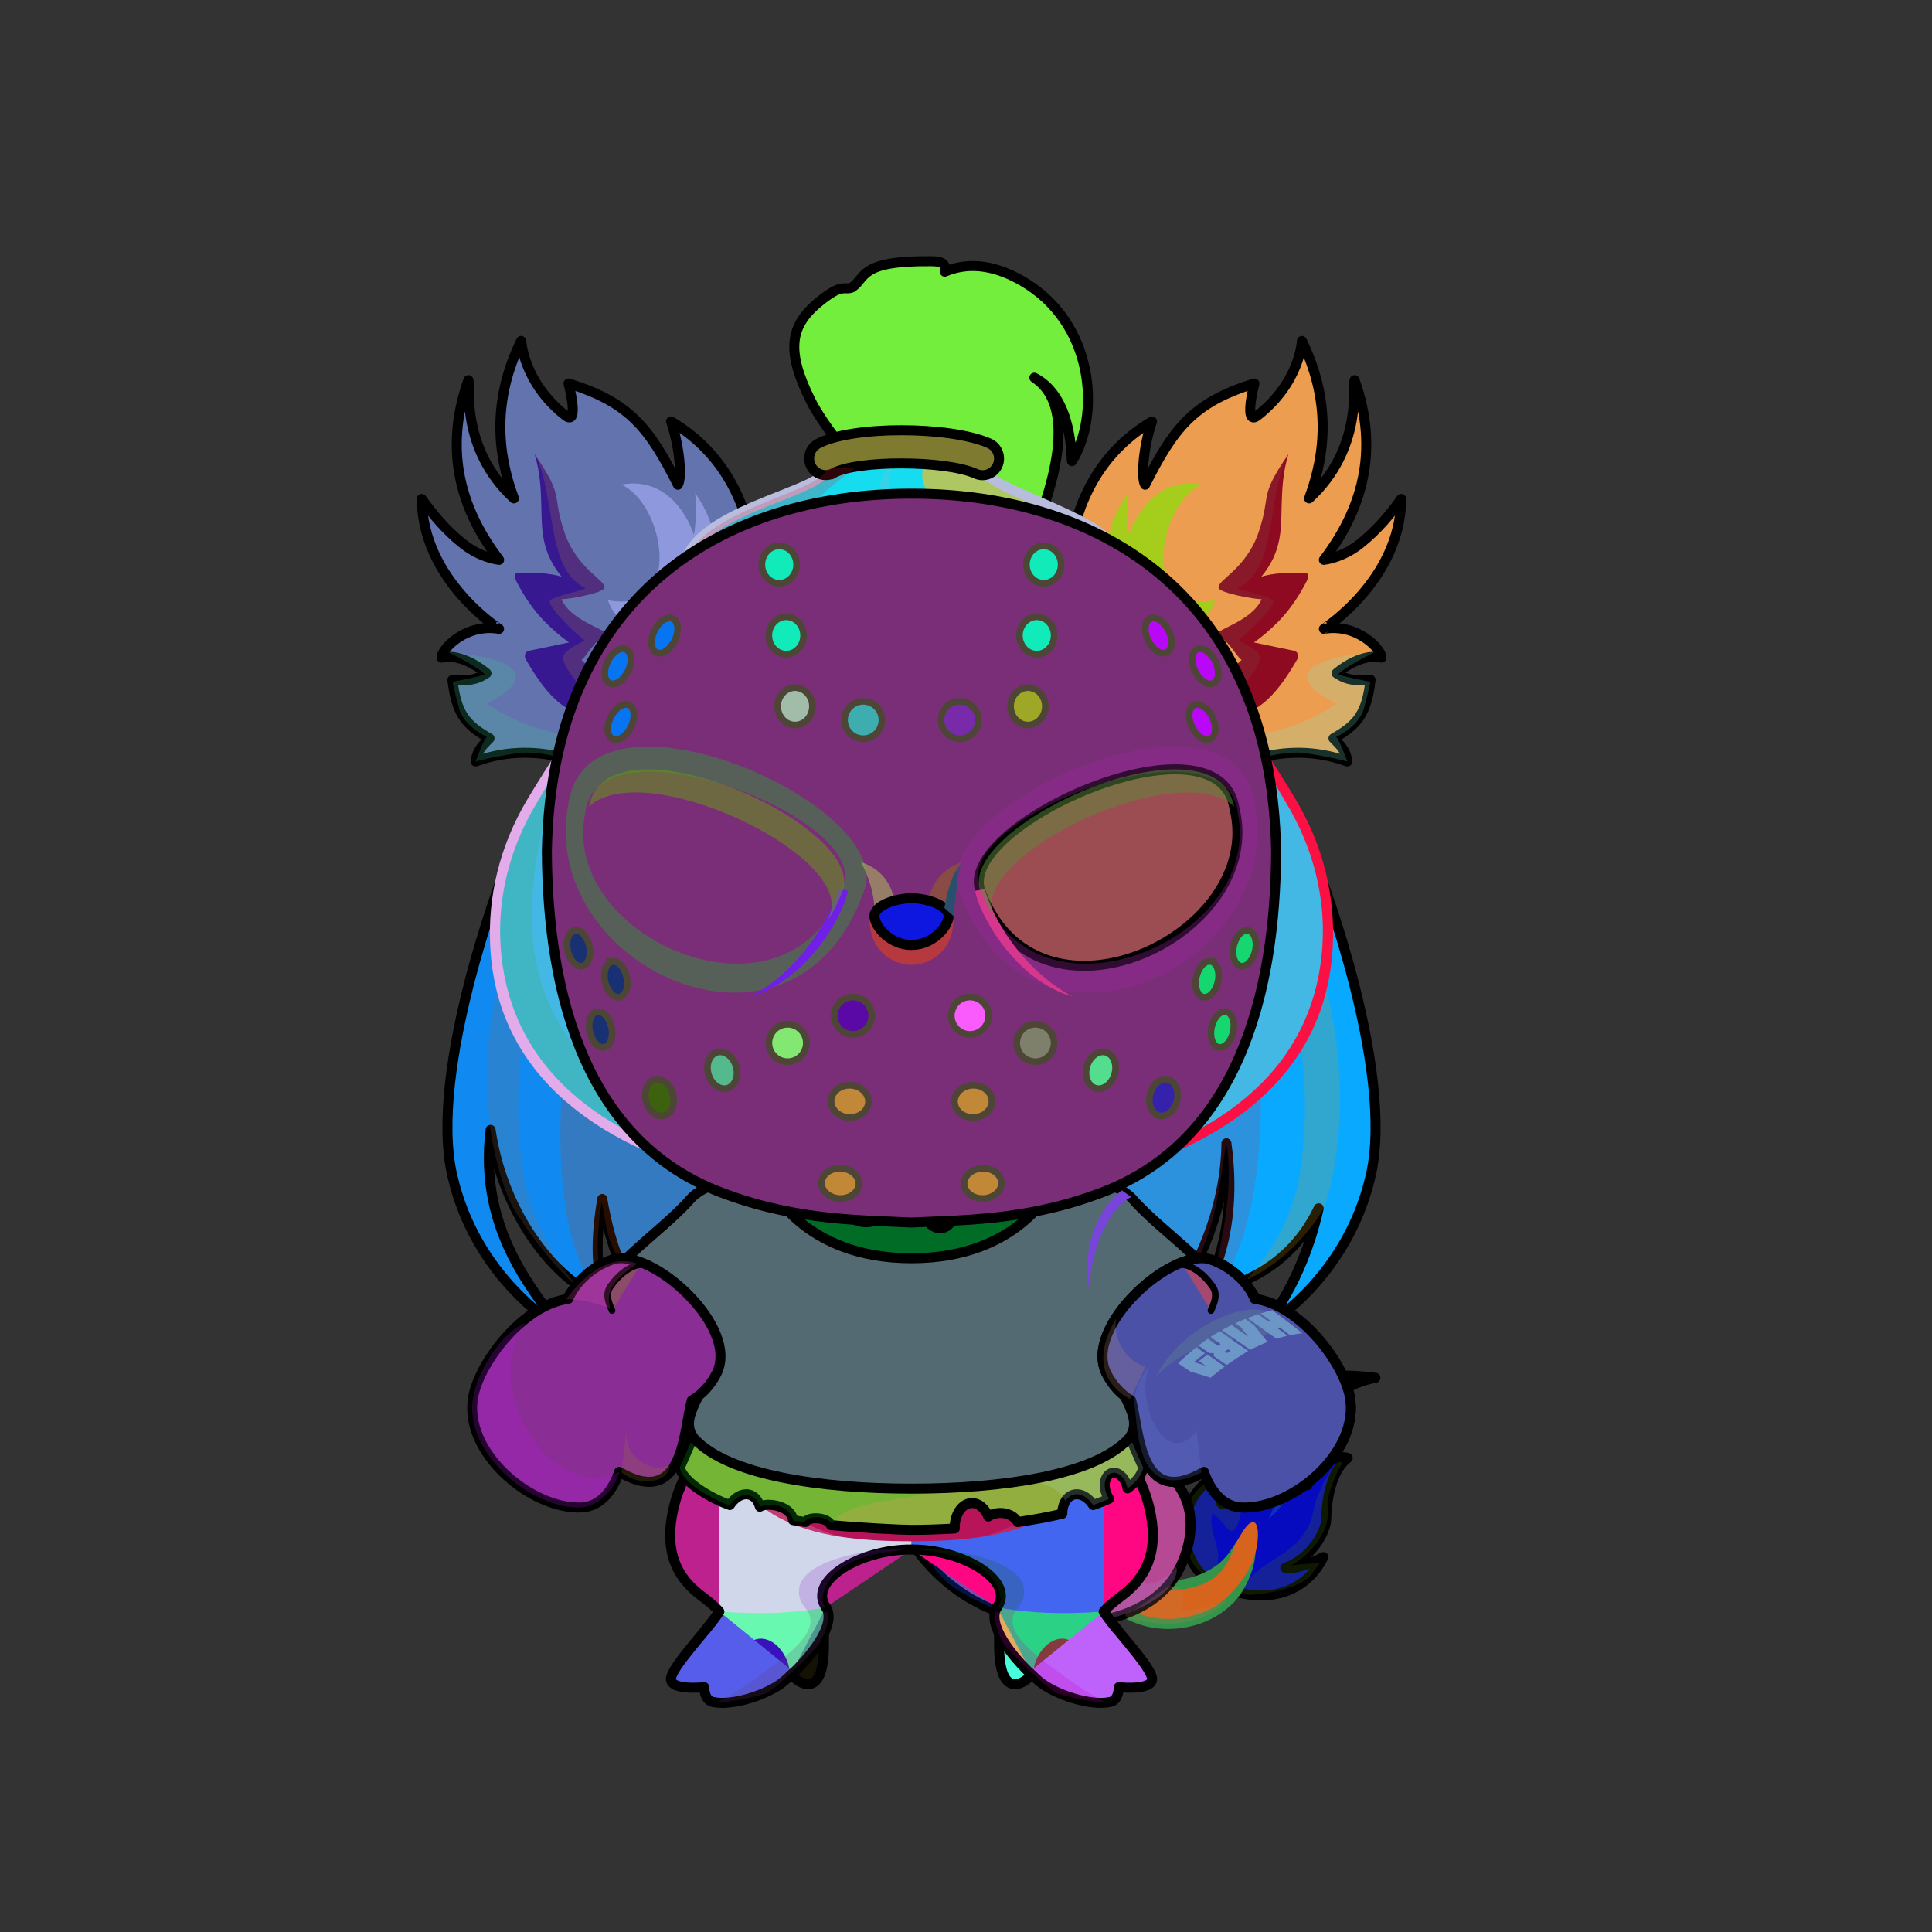 <svg xmlns="http://www.w3.org/2000/svg" xmlns:xlink="http://www.w3.org/1999/xlink" style="shape-rendering:geometricPrecision; text-rendering:geometricPrecision; image-rendering:optimizeQuality; fill-rule:evenodd; clip-rule:evenodd" version="1.1" viewBox="0 0 29000 29000" xml:space="preserve"><rect x="0" y="0" width="29000" height="29000" fill="#333333" stroke="none"/><defs><style type="text/css">.BraceletBoxer-Mediumfil1 {fill:black;fill-opacity:0.2}
.BraceletBoxer-Mediumfil3 {fill:black}
.BraceletBoxer-Mediumfil5 {fill:#FFCC99;fill-opacity:0.302}
.BraceletBoxer-Mediumfil6 {fill:white;fill-rule:nonzero}
.BraceletBoxer-Mediumfil7 {fill:url(#BraceletBoxer-Mediumid13)}
.BraceletBoxer-Mediumfil0 {fill:url(#BraceletBoxer-Mediumid11)}
.BraceletBoxer-Mediumstr0 {stroke:black;stroke-width:150;stroke-linecap:round;stroke-linejoin:round}
.BraceletBoxer-Mediumfil2 {fill:url(#BraceletBoxer-Mediumid4)}
.BraceletBoxer-Mediumstr1 {stroke:black;stroke-width:100;stroke-linecap:round;stroke-linejoin:round}
.BraceletBoxer-Mediumfil4 {fill:none}
.BraceletBoxer-Mediumfil8 {fill:url(#BraceletBoxer-Mediumid12)}
.HairBack-Pig2fil10 {fill:black;fill-opacity:0.2}
.HairBack-Pig2fil22 {fill:url(#HairBack-Pig2id7)}
.HairBack-Pig2str0 {stroke:black;stroke-width:150;stroke-linecap:round;stroke-linejoin:round}
.HairBack-Pig2fil23 {fill:url(#HairBack-Pig2id157)}
.Tail-Pig4fil10 {fill:black;fill-opacity:0.2}
.Tail-Pig4fil33 {fill:url(#Tail-Pig4id131)}
.Tail-Pig4fil30 {fill:black;fill-rule:nonzero}
.Tail-Pig4fil26 {fill:black;fill-opacity:0.302}
.Tail-Pig4fil32 {fill:url(#Tail-Pig4id167)}
.Tail-Pig4str0 {stroke:black;stroke-width:150;stroke-linecap:round;stroke-linejoin:round}
.Tail-Pig4fil34 {fill:url(#Tail-Pig4id149)}
.Tail-Pig4str1 {stroke:black;stroke-width:150}
.RightFoot-Pig0fil37 {fill:#fffafb}
.RightFoot-Pig0fil38 {fill:#ad8373}
.RightFoot-Pig0fil39 {fill:url(#RightFoot-Pig0id227)}
.RightFoot-Pig0fil40 {fill:black}
.RightFoot-Pig0fil10 {fill:black;fill-opacity:0.2}
.RightFoot-Pig0fil0 {fill:none}
.RightFoot-Pig0str2 {stroke:black;stroke-width:150;stroke-linecap:round;stroke-linejoin:round}
.RightLeg-Pig0fil52 {fill:url(#RightLeg-Pig0id37)}
.RightLeg-Pig0fil10 {fill:black;fill-opacity:0.2}
.RightLeg-Pig0fil0 {fill:none}
.RightLeg-Pig0str2 {stroke:black;stroke-width:150;stroke-linecap:round;stroke-linejoin:round}
.LeftFoot-Pig0fil37 {fill:#fffafb}
.LeftFoot-Pig0fil38 {fill:#ad8373}
.LeftFoot-Pig0fil57 {fill:url(#LeftFoot-Pig0id220)}
.LeftFoot-Pig0fil40 {fill:black}
.LeftFoot-Pig0fil10 {fill:black;fill-opacity:0.2}
.LeftFoot-Pig0fil0 {fill:none}
.LeftFoot-Pig0str2 {stroke:black;stroke-width:150;stroke-linecap:round;stroke-linejoin:round}
.LeftLeg-Pig0fil62 {fill:url(#LeftLeg-Pig0id49)}
.LeftLeg-Pig0fil10 {fill:black;fill-opacity:0.2}
.LeftLeg-Pig0fil0 {fill:none}
.LeftLeg-Pig0str2 {stroke:black;stroke-width:150;stroke-linecap:round;stroke-linejoin:round}
.Body-Pig0fil83 {fill:url(#Body-Pig0id42)}
.Body-Pig0fil10 {fill:black;fill-opacity:0.2}
.Body-Pig0fil84 {fill:black;fill-rule:nonzero}
.Ears-Pig10fil38 {fill:#ad8373}
.Ears-Pig10fil10 {fill:black;fill-opacity:0.2}
.Ears-Pig10fil153 {fill:url(#Ears-Pig10id213)}
.Ears-Pig10fil155 {fill:url(#Ears-Pig10id228)}
.Ears-Pig10fil152 {fill:url(#Ears-Pig10id5)}
.Ears-Pig10str0 {stroke:black;stroke-width:150;stroke-linecap:round;stroke-linejoin:round}
.Ears-Pig10fil154 {fill:url(#Ears-Pig10id111)}
.Head-Pig1fil160 {fill:url(#Head-Pig1id50)}
.Head-Pig1fil161 {fill:url(#Head-Pig1id159)}
.Head-Pig1fil10 {fill:black;fill-opacity:0.2}
.Head-Pig1fil84 {fill:black;fill-rule:nonzero}
.Mouth-Pig7fil26 {fill:black;fill-opacity:0.302}
.Mouth-Pig7fil172 {fill:black;fill-rule:nonzero;fill-opacity:0.2}
.Mouth-Pig7fil169 {fill:black}
.Mouth-Pig7fil10 {fill:black;fill-opacity:0.2}
.Mouth-Pig7fil0 {fill:none}
.Mouth-Pig7str0 {stroke:black;stroke-width:150;stroke-linecap:round;stroke-linejoin:round}
.Mouth-Pig7fil173 {fill:white}
.EyesClosed-Pig9fil38 {fill:#ad8373}
.EyesClosed-Pig9fil148 {fill:black;fill-opacity:0.502}
.EyesClosed-Pig9fil84 {fill:black;fill-rule:nonzero}
.Eyes-Pig9fil226 {fill:url(#Eyes-Pig9id148)}
.Eyes-Pig9fil227 {fill:url(#Eyes-Pig9id10)}
.Eyes-Pig9fil228 {fill:url(#Eyes-Pig9id45)}
.Eyes-Pig9fil148 {fill:black;fill-opacity:0.502}
.Eyes-Pig9fil173 {fill:white}
.Eyes-Pig9fil229 {fill:url(#Eyes-Pig9id161)}
.Eyes-Pig9fil230 {fill:url(#Eyes-Pig9id64)}
.Eyes-Pig9fil231 {fill:url(#Eyes-Pig9id76)}
.Eyes-Pig9fil0 {fill:none}
.Eyes-Pig9str0 {stroke:black;stroke-width:150;stroke-linecap:round;stroke-linejoin:round}
.Nose-Pig0fil236 {fill:url(#Nose-Pig0id201)}
.Nose-Pig0str0 {stroke:black;stroke-width:150;stroke-linecap:round;stroke-linejoin:round}
.Nose-Pig0fil26 {fill:black;fill-opacity:0.302}
.Nose-Pig0str3 {stroke:black;stroke-width:150;stroke-linecap:round;stroke-linejoin:round;stroke-opacity:0.302}
.Nose-Pig0fil237 {fill:none}
.Hair-Pig4fil250 {fill:url(#Hair-Pig4id8)}
.Hair-Pig4fil10 {fill:black;fill-opacity:0.2}
.Hair-Pig4fil84 {fill:black;fill-rule:nonzero}
.Hair-Pig4fil246 {fill:#ffe7fb;fill-opacity:0.702}
.Hair-Pig4fil251 {fill:url(#Hair-Pig4id24)}
.Hair-Pig4fil0 {fill:none}
.Hair-Pig4str0 {stroke:black;stroke-width:150;stroke-linecap:round;stroke-linejoin:round}
.Hair-Pig4fil252 {fill:url(#Hair-Pig4id85)}
.Hair-Pig4str1 {stroke:black;stroke-width:150}
.NecklaceFreddy-Mediumfil1 {fill:black;fill-opacity:0.2}
.NecklaceFreddy-Mediumfil13 {fill:url(#NecklaceFreddy-Mediumid3)}
.NecklaceFreddy-Mediumfil14 {fill:url(#NecklaceFreddy-Mediumid4)}
.NecklaceFreddy-Mediumfil15 {fill:url(#NecklaceFreddy-Mediumid2)}
.NecklaceFreddy-Mediumfil7 {fill:black;fill-opacity:0.2}
.NecklaceFreddy-Mediumfil8 {fill:black}
.NecklaceFreddy-Mediumfil9 {fill:white;fill-opacity:0.102}
.NecklaceFreddy-Mediumfil0 {fill:#3C544D}
.NecklaceFreddy-Mediumstr0 {stroke:black;stroke-width:150;stroke-linecap:round;stroke-linejoin:round}
.NecklaceFreddy-Mediumfil11 {fill:url(#NecklaceFreddy-Mediumid9)}
.NecklaceFreddy-Mediumfil12 {fill:url(#NecklaceFreddy-Mediumid1)}
.NecklaceFreddy-Mediumfil10 {fill:none}
.HatMaskJason-Mediumfil1 {fill:black;fill-opacity:0.502}
.HatMaskJason-Mediumfil78 {fill:url(#HatMaskJason-Mediumid2)}
.HatMaskJason-Mediumfil79 {fill:url(#HatMaskJason-Mediumid0)}
.HatMaskJason-Mediumfil80 {fill:url(#HatMaskJason-Mediumid24)}
.HatMaskJason-Mediumfil81 {fill:url(#HatMaskJason-Mediumid25)}
.HatMaskJason-Mediumfil74 {fill:white;fill-opacity:0.502}
.HatMaskJason-Mediumfil18 {fill:black;fill-opacity:0.302}
.HatMaskJason-Mediumfil75 {fill:black;fill-rule:nonzero}
.HatMaskJason-Mediumfil76 {fill:black;fill-rule:nonzero;fill-opacity:0.502}
.HatMaskJason-Mediumfil70 {fill:#2E2E2E}
.HatMaskJason-Mediumstr6 {stroke:black;stroke-width:150;stroke-linecap:round;stroke-linejoin:round;stroke-miterlimit:22.926}
.HatMaskJason-Mediumfil21 {fill:none}
.HatMaskJason-Mediumstr7 {stroke:#4D4637;stroke-width:100;stroke-miterlimit:22.926}
.HatMaskJason-Mediumstr8 {stroke:black;stroke-width:150;stroke-miterlimit:22.926}
</style><linearGradient gradientUnits="userSpaceOnUse" id="BraceletBoxer-Mediumid13" x1="10659.8" x2="7242.5" xlink:href="#BraceletBoxer-Mediumid2" y1="19968.7" y2="21545.9">
  </linearGradient><linearGradient gradientUnits="userSpaceOnUse" id="BraceletBoxer-Mediumid11" x1="19283.5" x2="17541.8" xlink:href="#BraceletBoxer-Mediumid2" y1="19104.9" y2="22409.6">
  </linearGradient><linearGradient gradientUnits="userSpaceOnUse" id="BraceletBoxer-Mediumid4" x1="16783.3" x2="18659.4" y1="20597.1" y2="19307.3">
   <stop offset="0" style="stop-opacity:1; stop-color:#C4C4C4"/>
   <stop offset="0.341" style="stop-opacity:1; stop-color:white"/>
   <stop offset="0.82" style="stop-opacity:1; stop-color:white"/>
   <stop offset="1" style="stop-opacity:1; stop-color:#DBDBDB"/>
  </linearGradient><linearGradient gradientUnits="userSpaceOnUse" id="BraceletBoxer-Mediumid12" x1="8704.42" x2="10580.5" xlink:href="#BraceletBoxer-Mediumid4" y1="19307.3" y2="20597.1">
  </linearGradient><linearGradient gradientUnits="userSpaceOnUse" id="HairBack-Pig2id7" x1="17165.3" x2="17165.3" y1="19960.9" y2="12270.8">
   <stop offset="0" style="stop-opacity:1; stop-color:#e6bade"/>
   <stop offset="1" style="stop-opacity:1; stop-color:#ffe7fb"/>
  </linearGradient><linearGradient gradientUnits="userSpaceOnUse" id="HairBack-Pig2id157" x1="10198.6" x2="10198.6" xlink:href="#HairBack-Pig2id7" y1="19960.9" y2="12270.8">
  </linearGradient><linearGradient gradientUnits="userSpaceOnUse" id="Tail-Pig4id131" x1="16818.1" x2="18132.1" xlink:href="#Tail-Pig4id94" y1="24163.1" y2="22966.9">
  </linearGradient><linearGradient gradientUnits="userSpaceOnUse" id="Tail-Pig4id167" x1="19588.7" x2="18835.7" xlink:href="#Tail-Pig4id5" y1="20715.4" y2="23880.9">
  </linearGradient><linearGradient gradientUnits="userSpaceOnUse" id="Tail-Pig4id149" x1="13985.9" x2="17433.3" xlink:href="#Tail-Pig4id94" y1="23274.1" y2="22920.4">
  </linearGradient><linearGradient gradientUnits="objectBoundingBox" id="RightFoot-Pig0id227" x1="50%" x2="50%" xlink:href="#RightFoot-Pig0id0" y1="100%" y2="0%">
  </linearGradient><linearGradient gradientUnits="objectBoundingBox" id="RightLeg-Pig0id37" x1="50%" x2="50%" xlink:href="#RightLeg-Pig0id2" y1="100%" y2="0%">
  </linearGradient><linearGradient gradientUnits="objectBoundingBox" id="LeftFoot-Pig0id220" x1="50%" x2="50%" xlink:href="#LeftFoot-Pig0id0" y1="100%" y2="0%">
  </linearGradient><linearGradient gradientUnits="objectBoundingBox" id="LeftLeg-Pig0id49" x1="50%" x2="50%" xlink:href="#LeftLeg-Pig0id2" y1="100%" y2="0%">
  </linearGradient><linearGradient gradientUnits="objectBoundingBox" id="Body-Pig0id42" x1="50%" x2="50%" y1="0%" y2="100%">
   <stop offset="0" style="stop-opacity:1; stop-color:#c297a3"/>
   <stop offset="0.031" style="stop-opacity:1; stop-color:#c297a3"/>
   <stop offset="0.529" style="stop-opacity:1; stop-color:#e7c0cb"/>
   <stop offset="1" style="stop-opacity:1; stop-color:#fffafb"/>
  </linearGradient><linearGradient gradientUnits="userSpaceOnUse" id="Ears-Pig10id213" x1="17412.7" x2="17412.7" xlink:href="#Ears-Pig10id3" y1="9449.98" y2="7256.74">
  </linearGradient><linearGradient gradientUnits="userSpaceOnUse" id="Ears-Pig10id228" x1="9951.22" x2="9951.22" xlink:href="#Ears-Pig10id3" y1="9449.98" y2="7256.74">
  </linearGradient><linearGradient gradientUnits="userSpaceOnUse" id="Ears-Pig10id5" x1="18537.4" x2="18537.4" y1="11625" y2="5118.17">
   <stop offset="0" style="stop-opacity:1; stop-color:#ad8373"/>
   <stop offset="1" style="stop-opacity:1; stop-color:#e7c0cb"/>
  </linearGradient><linearGradient gradientUnits="userSpaceOnUse" id="Ears-Pig10id111" x1="8826.5" x2="8826.5" xlink:href="#Ears-Pig10id5" y1="11625" y2="5118.07">
  </linearGradient><linearGradient gradientUnits="objectBoundingBox" id="Head-Pig1id50" x1="50%" x2="50%" xlink:href="#Head-Pig1id3" y1="100%" y2="0%">
  </linearGradient><linearGradient gradientUnits="userSpaceOnUse" id="Head-Pig1id159" x1="10433.5" x2="10113" xlink:href="#Head-Pig1id0" y1="14832.1" y2="10239.8">
  </linearGradient><linearGradient gradientUnits="userSpaceOnUse" id="Eyes-Pig9id148" x1="16641" x2="17334.4" y1="14255.9" y2="11076.2">
   <stop offset="0" style="stop-opacity:1; stop-color:#006913"/>
   <stop offset="1" style="stop-opacity:1; stop-color:black"/>
  </linearGradient><linearGradient gradientUnits="userSpaceOnUse" id="Eyes-Pig9id10" x1="15305.7" x2="18262.7" y1="12539.6" y2="12539.6">
   <stop offset="0" style="stop-opacity:1; stop-color:#006913"/>
   <stop offset="0.502" style="stop-opacity:1; stop-color:#00e82b"/>
   <stop offset="1" style="stop-opacity:1; stop-color:#006913"/>
  </linearGradient><linearGradient gradientUnits="userSpaceOnUse" id="Eyes-Pig9id45" x1="16680.3" x2="16680.3" y1="11243.5" y2="13543.4">
   <stop offset="0" style="stop-opacity:1; stop-color:black"/>
   <stop offset="0.4" style="stop-opacity:1; stop-color:black"/>
   <stop offset="1" style="stop-opacity:1; stop-color:#004f0e"/>
  </linearGradient><linearGradient gradientUnits="userSpaceOnUse" id="Eyes-Pig9id161" x1="10722.8" x2="10029.5" xlink:href="#Eyes-Pig9id148" y1="14255.9" y2="11076.2">
  </linearGradient><linearGradient gradientUnits="userSpaceOnUse" id="Eyes-Pig9id64" x1="9101.23" x2="12058.2" xlink:href="#Eyes-Pig9id10" y1="12539.6" y2="12539.6">
  </linearGradient><linearGradient gradientUnits="userSpaceOnUse" id="Eyes-Pig9id76" x1="10683.6" x2="10683.6" xlink:href="#Eyes-Pig9id45" y1="11243.5" y2="13543.4">
  </linearGradient><linearGradient gradientUnits="userSpaceOnUse" id="Nose-Pig0id201" x1="13681.9" x2="13681.9" xlink:href="#Nose-Pig0id151" y1="13309.5" y2="15458">
  </linearGradient><linearGradient gradientUnits="userSpaceOnUse" id="Hair-Pig4id8" x1="14145" x2="14145" xlink:href="#Hair-Pig4id7" y1="3897.69" y2="8320.53">
  </linearGradient><linearGradient gradientUnits="userSpaceOnUse" id="Hair-Pig4id24" x1="13551.5" x2="13551.5" xlink:href="#Hair-Pig4id7" y1="6803" y2="8984.48">
  </linearGradient><linearGradient gradientUnits="userSpaceOnUse" id="Hair-Pig4id85" x1="12145.8" x2="14996" xlink:href="#Hair-Pig4id10" y1="6795.31" y2="6795.31">
  </linearGradient><linearGradient gradientUnits="userSpaceOnUse" id="NecklaceFreddy-Mediumid3" x1="18412.5" x2="8951.37" xlink:href="#NecklaceFreddy-Mediumid0" y1="19982" y2="19982">
  </linearGradient><linearGradient gradientUnits="userSpaceOnUse" id="NecklaceFreddy-Mediumid4" x1="16861" x2="10502.8" xlink:href="#NecklaceFreddy-Mediumid2" y1="21248.3" y2="21637.6">
  </linearGradient><linearGradient gradientUnits="userSpaceOnUse" id="NecklaceFreddy-Mediumid9" x1="17160.6" x2="10203.3" xlink:href="#NecklaceFreddy-Mediumid0" y1="22135.9" y2="22135.9">
  </linearGradient><linearGradient gradientUnits="userSpaceOnUse" id="NecklaceFreddy-Mediumid1" x1="16180.4" x2="11183.4" xlink:href="#NecklaceFreddy-Mediumid0" y1="18237.5" y2="18237.5">
  </linearGradient><linearGradient gradientUnits="userSpaceOnUse" id="HatMaskJason-Mediumid2" x1="9118.46" x2="18245.4" xlink:href="#HatMaskJason-Mediumid1" y1="15900.82" y2="9859.94">
  </linearGradient><linearGradient gradientUnits="userSpaceOnUse" id="HatMaskJason-Mediumid0" x1="11793.45" x2="15570.41" y1="11608.57" y2="11608.57">
   <stop offset="0" style="stop-opacity:1; stop-color:#B00000"/>
   <stop offset="1" style="stop-opacity:1; stop-color:red"/>
  </linearGradient><linearGradient gradientUnits="userSpaceOnUse" id="HatMaskJason-Mediumid24" x1="16794.54" x2="17690.39" xlink:href="#HatMaskJason-Mediumid0" y1="15295.24" y2="14984.73">
  </linearGradient><linearGradient gradientUnits="userSpaceOnUse" id="HatMaskJason-Mediumid25" x1="9427.6" x2="10815.19" xlink:href="#HatMaskJason-Mediumid0" y1="15328.6" y2="14951.38">
  </linearGradient><linearGradient gradientUnits="userSpaceOnUse" id="BraceletBoxer-Mediumid2" x1="20053.3" x2="17995" y1="19164.5" y2="23070.1">
   <stop offset="0" style="stop-opacity:1; stop-color:red"/>
   <stop offset="1" style="stop-opacity:1; stop-color:#990000"/>
  </linearGradient><linearGradient gradientUnits="userSpaceOnUse" id="Tail-Pig4id94" x1="13432.5" x2="17737.9" y1="23392.7" y2="23392.7">
   <stop offset="0" style="stop-opacity:1; stop-color:#c297a3"/>
   <stop offset="1" style="stop-opacity:1; stop-color:#fffafb"/>
  </linearGradient><linearGradient gradientUnits="userSpaceOnUse" id="Tail-Pig4id5" x1="18537.4" x2="18537.4" y1="11625" y2="5118.17">
   <stop offset="0" style="stop-opacity:1; stop-color:#ad8373"/>
   <stop offset="1" style="stop-opacity:1; stop-color:#e7c0cb"/>
  </linearGradient><linearGradient gradientUnits="userSpaceOnUse" id="RightFoot-Pig0id0" x1="16257.8" x2="16257.8" y1="21560.3" y2="23683.4">
   <stop offset="0" style="stop-opacity:1; stop-color:#ad8373"/>
   <stop offset="1" style="stop-opacity:1; stop-color:#d4afa1"/>
  </linearGradient><linearGradient gradientUnits="userSpaceOnUse" id="RightLeg-Pig0id2" x1="11782.6" x2="11782.6" y1="24212.9" y2="21311.8">
   <stop offset="0" style="stop-opacity:1; stop-color:#fffafb"/>
   <stop offset="0.388" style="stop-opacity:1; stop-color:#fffafb"/>
   <stop offset="1" style="stop-opacity:1; stop-color:#e7c0cb"/>
  </linearGradient><linearGradient gradientUnits="userSpaceOnUse" id="LeftFoot-Pig0id0" x1="16257.8" x2="16257.8" y1="21560.3" y2="23683.4">
   <stop offset="0" style="stop-opacity:1; stop-color:#ad8373"/>
   <stop offset="1" style="stop-opacity:1; stop-color:#d4afa1"/>
  </linearGradient><linearGradient gradientUnits="userSpaceOnUse" id="LeftLeg-Pig0id2" x1="11782.6" x2="11782.6" y1="24212.9" y2="21311.8">
   <stop offset="0" style="stop-opacity:1; stop-color:#fffafb"/>
   <stop offset="0.388" style="stop-opacity:1; stop-color:#fffafb"/>
   <stop offset="1" style="stop-opacity:1; stop-color:#e7c0cb"/>
  </linearGradient><linearGradient gradientUnits="userSpaceOnUse" id="Ears-Pig10id3" x1="18922.8" x2="18922.8" y1="11187.2" y2="5413.87">
   <stop offset="0" style="stop-opacity:1; stop-color:#c297a3"/>
   <stop offset="0.388" style="stop-opacity:1; stop-color:#e7c0cb"/>
   <stop offset="1" style="stop-opacity:1; stop-color:#fffafb"/>
  </linearGradient><linearGradient gradientUnits="userSpaceOnUse" id="Head-Pig1id3" x1="18922.8" x2="18922.8" y1="11187.2" y2="5413.87">
   <stop offset="0" style="stop-opacity:1; stop-color:#c297a3"/>
   <stop offset="0.388" style="stop-opacity:1; stop-color:#e7c0cb"/>
   <stop offset="1" style="stop-opacity:1; stop-color:#fffafb"/>
  </linearGradient><linearGradient gradientUnits="userSpaceOnUse" id="Head-Pig1id0" x1="16257.8" x2="16257.8" y1="21560.3" y2="23683.4">
   <stop offset="0" style="stop-opacity:1; stop-color:#ad8373"/>
   <stop offset="1" style="stop-opacity:1; stop-color:#d4afa1"/>
  </linearGradient><linearGradient gradientUnits="userSpaceOnUse" id="Nose-Pig0id151" x1="13681.9" x2="13681.9" y1="13554.2" y2="15469.2">
   <stop offset="0" style="stop-opacity:1; stop-color:#FFCCCC"/>
   <stop offset="1" style="stop-opacity:1; stop-color:#DB9092"/>
  </linearGradient><linearGradient gradientUnits="userSpaceOnUse" id="Hair-Pig4id7" x1="17165.3" x2="17165.3" y1="19960.9" y2="12270.8">
   <stop offset="0" style="stop-opacity:1; stop-color:#e6bade"/>
   <stop offset="1" style="stop-opacity:1; stop-color:#ffe7fb"/>
  </linearGradient><linearGradient gradientUnits="userSpaceOnUse" id="Hair-Pig4id10" x1="15305.7" x2="18262.7" y1="12539.6" y2="12539.6">
   <stop offset="0" style="stop-opacity:1; stop-color:#006913"/>
   <stop offset="0.502" style="stop-opacity:1; stop-color:#00e82b"/>
   <stop offset="1" style="stop-opacity:1; stop-color:#006913"/>
  </linearGradient><linearGradient gradientUnits="userSpaceOnUse" id="NecklaceFreddy-Mediumid0" x1="17371.7" x2="10006.9" y1="22083.7" y2="22083.7">
   <stop offset="0" style="stop-opacity:1; stop-color:#3C544D"/>
   <stop offset="0.729" style="stop-opacity:1; stop-color:#1E2725"/>
   <stop offset="0.922" style="stop-opacity:1; stop-color:#344943"/>
   <stop offset="1" style="stop-opacity:1; stop-color:#1D2322"/>
  </linearGradient><linearGradient gradientUnits="userSpaceOnUse" id="NecklaceFreddy-Mediumid2" x1="16556.4" x2="10807.5" y1="18927.7" y2="19279.7">
   <stop offset="0" style="stop-opacity:1; stop-color:#BF1C1C"/>
   <stop offset="0.2" style="stop-opacity:1; stop-color:#DE333F"/>
   <stop offset="0.51" style="stop-opacity:1; stop-color:#B0181F"/>
   <stop offset="1" style="stop-opacity:1; stop-color:#750000"/>
  </linearGradient><linearGradient gradientUnits="userSpaceOnUse" id="HatMaskJason-Mediumid1" x1="9019.95" x2="18287.71" y1="15984.85" y2="9593.85">
   <stop offset="0" style="stop-opacity:1; stop-color:#968869"/>
   <stop offset="0.239" style="stop-opacity:1; stop-color:#968869"/>
   <stop offset="0.561" style="stop-opacity:1; stop-color:#BFAC82"/>
   <stop offset="1" style="stop-opacity:1; stop-color:#D9C393"/>
  </linearGradient></defs><g id="HairBack-Pig2">
 <animateTransform additive="sum" attributeName="transform" dur="10" repeatCount="indefinite" type="translate" values="0;0 200;0;0 200;0;0 200;0;0 200;0"/>
  <g id="_2991486215600">
   <path class="HairBack-Pig2fil22 HairBack-Pig2str0" d="M19794 18137c-364,761 -976,1098 -1662,1277 -177,46 499,-649 277,-2253 -14,1318 -776,2455 -970,2495 -2271,477 -3726,500 -3745,-708 -16,-987 -10,-755 -10,-6503 2879,-406 5213,-71 6125,671 0,0 1126,2928 769,4516 -358,1587 -1607,2293 -1607,2293 0,0 483,-540 756,-1524 25,-89 47,-177 67,-264z" style="fill:#09a9ff"/>
   <path class="HairBack-Pig2fil10" d="M19863 18151c0,11 684,-1732 -205,-4105 -564,-1505 -496,-698 -371,94 196,1238 418,2152 228,3456 -143,979 -820,1621 -820,1621 0,0 682,-263 1168,-1066z" style="fill:#d29b0c"/>
   <path class="HairBack-Pig2fil10" d="M18914 16208c37,296 51,2469 -726,3190 -67,22 -56,16 -56,16 0,0 438,-1323 277,-2253 -130,673 -120,1506 -853,2411 -733,905 -2187,-2129 -2187,-2129 0,0 2752,-2112 3545,-1235z" style="fill:#bf3b55"/>
  </g>
  <g id="_2991486213936">
   <path class="HairBack-Pig2fil23 HairBack-Pig2str0" d="M7364 16960c194,1328 1055,2363 1742,2542 -67,-202 -227,-545 -66,-1505 226,1323 691,1619 885,1659 2271,477 3726,500 3745,-708 16,-987 10,-755 10,-6503 -2880,-406 -5214,-71 -6125,671 0,0 -1126,2928 -769,4516 357,1587 1607,2293 1607,2293 -312,-489 -1221,-1415 -1029,-2965z" style="fill:#108af0"/>
   <path class="HairBack-Pig2fil10" d="M7692 18111c0,11 -875,-1692 14,-4065 564,-1505 496,-698 370,94 -195,1238 -417,2152 -227,3456 143,979 855,1763 855,1763 0,0 -527,-445 -1012,-1248z" style="fill:#8b695e"/>
   <path class="HairBack-Pig2fil10" d="M8450 16208c-37,296 -194,2508 583,3229 67,22 56,16 56,16 0,0 -217,-484 -56,-1414 129,674 42,628 775,1533 733,905 2187,-2129 2187,-2129 0,0 -2752,-2112 -3545,-1235z" style="fill:#c54003"/>
  </g>
 </g><g id="Tail-Pig4">
  <path class="Tail-Pig4fil32 Tail-Pig4str0" d="M18327 23822c-507,-169 -732,-913 -375,-1407 74,-102 173,-187 275,-273 40,-34 81,467 121,432 6,-639 303,-807 355,-1161 28,-384 -43,-549 -91,-632 -48,-83 434,90 461,663 -12,-309 120,-947 1573,-763 -840,167 -999,789 -1025,1614 117,-238 413,-483 609,-410 -243,179 -318,617 -323,920 -3,189 -230,595 -615,728 191,16 336,-45 573,-161 -272,542 -853,723 -1538,450z" style="fill:#070bbf"/>
  <path class="Tail-Pig4fil10" d="M20155 21954c-116,-72 -245,213 -364,477 -74,165 -84,360 -151,482 -274,495 -649,438 -1033,956 0,0 -272,-130 -424,-194 260,-395 -74,-620 17,-966 0,0 86,68 225,235 70,85 138,3 175,-130 125,-450 -138,-660 250,-1358 72,-130 -309,366 -309,366l-193 752 -119 -433c0,0 -375,273 -371,437 4,165 -169,574 57,897 225,322 655,448 834,461 178,12 781,-97 929,-294 148,-197 138,-182 138,-182 0,0 -388,19 -456,46 -68,27 209,-61 427,-381 219,-320 118,-506 154,-661 36,-155 130,-390 214,-510z" style="fill:#4b7803"/>
  <path class="Tail-Pig4fil33" d="M18822 22851c166,27 42,1340 -1082,1510 -269,40 -540,2 -785,-120 -477,-237 -893,-535 -887,-1078 5,-420 525,-627 608,-74 54,357 247,496 534,638 138,69 292,90 444,67 156,-15 391,-60 535,-186 373,-310 471,-783 633,-757z" style="fill:#d6641c"/>
  <path class="Tail-Pig4fil30" d="M18499 24074c-182,175 -427,312 -748,361 -143,21 -287,22 -428,0 -138,-21 -273,-63 -402,-127 -216,-107 -420,-228 -583,-379l235 0c124,91 266,171 415,245 114,57 234,95 357,113 126,19 255,19 383,0 288,-44 525,-156 687,-311 214,-206 381,-450 432,-670 -21,316 -201,626 -348,768zm-1407 -496c46,28 97,55 152,82 61,31 125,51 192,61 68,10 138,10 207,-1l4 0c85,-8 194,-26 297,-62 341,-119 473,-284 612,-507 -117,319 -218,528 -562,649 -115,40 -235,59 -328,68l0 1c-85,12 -170,13 -252,0 -82,-12 -162,-37 -237,-75 -29,-14 -58,-29 -85,-43l0 -173z" style="fill:#34954a"/>
  <path class="Tail-Pig4fil34 Tail-Pig4str1" d="M13590 22980c-74,-146 -60,-518 114,-580 173,-62 626,30 700,176 2,3 367,1151 1782,1081 176,-9 745,6 968,-383 187,-327 61,-627 -118,-753 -194,-137 -451,-83 -443,15 -97,-166 -385,-358 -265,-522 6,16 403,-347 904,-94 720,362 748,1036 493,1582 -233,500 -764,786 -1396,846 -2017,192 -2737,-1364 -2739,-1368z" style="fill:#b64993"/>
  <path class="Tail-Pig4fil10" d="M17707 23822c0,0 112,152 19,294 -93,142 596,-33 666,-89 69,-56 -276,415 -1054,335 -779,-80 -299,-199 -299,-199l506 -360 162 19z" style="fill:#bf7e58"/>
  <path class="Tail-Pig4fil26" d="M17270 23437c0,0 -158,311 -59,337 99,27 374,-139 423,-235 50,-95 137,356 -677,660 -814,303 -523,-15 -523,-15 0,0 340,-59 836,-747z" style="fill:#af72c0"/>
  <path class="Tail-Pig4fil26" d="M13814 23259c0,0 183,264 356,449 173,185 719,440 898,480 178,39 479,-245 446,-427 -32,-182 -703,-330 -803,-503 -101,-172 -328,-397 -361,-403 -33,-7 -776,84 -536,404z" style="fill:#0645e6"/>
  <path class="Tail-Pig4fil10" d="M19850 21266c0,0 -519,437 -589,814 -70,376 -168,643 -226,718 176,-126 295,-319 345,-481 49,-162 218,-452 218,-452 0,0 194,-488 252,-599z" style="fill:#29c8b0"/>
 </g><g id="RightFoot-Pig0">
  <path class="RightFoot-Pig0fil37" d="M16559 24190c54,65 143,233 174,292 62,268 -152,365 -298,365 -143,0 -686,-98 -894,289 -330,-192 -541,-572 -540,-565 -22,-43 -41,-85 -54,-126 -58,-176 -10,-247 31,-317 480,-107 1078,-83 1581,62z" style="fill:#2bd185"/>
  <path class="RightFoot-Pig0fil38" d="M15011 24496c-3,101 -14,73 -14,176 -5,821 346,600 430,523 12,-11 59,-71 57,-73 -109,-146 -274,-300 -473,-626z" style="fill:#cfcae8"/>
  <path class="RightFoot-Pig0fil0 RightFoot-Pig0str2" d="M14995 24537c1,45 2,90 2,135 -5,821 346,600 430,523 4,-4 19,-23 37,-48" style="fill:#48fddc"/>
  <path class="RightFoot-Pig0fil39" d="M16756 24466c0,0 -225,-105 -294,-5 -54,78 49,353 -47,353 -106,0 -310,-245 -509,-215 -288,43 -418,429 -384,506 35,82 343,409 763,435 419,26 490,-14 487,-39 -3,-24 42,-150 42,-150 0,0 458,-59 491,-95 100,-109 -467,-691 -549,-790z" style="fill:#853a3b"/>
  <polygon class="RightFoot-Pig0fil40" points="16740,25393 16571,24994 16934,25330 "/>
  <path class="RightFoot-Pig0fil0 RightFoot-Pig0str2" d="M16567 24189c147,241 633,739 718,969 84,231 -492,167 -492,167 0,0 5,189 -122,220 -281,70 -831,-103 -1075,-309 -49,-41 -99,-87 -150,-135" style="fill:#be62fb"/>
  <path class="RightFoot-Pig0fil0 RightFoot-Pig0str2" d="M16567 24189c45,73 121,170 208,277m-1262 697c-341,-311 -707,-789 -548,-1037" style="fill:#edd44a"/>
  <path class="RightFoot-Pig0fil10" d="M15252 24171c-250,336 427,769 691,965 282,210 555,378 651,406 -45,23 -445,-31 -727,-123 -179,-96 -710,-617 -803,-752 -94,-163 -147,-331 -119,-480 10,-21 22,-40 33,-59 85,-7 193,-3 274,43z" style="fill:#cc01b7"/>
 </g><g id="LeftFoot-Pig0">
  <path class="LeftFoot-Pig0fil37" d="M10805 24190c-54,65 -143,233 -174,292 -62,268 152,365 298,365 143,0 685,-98 894,289 330,-192 541,-572 540,-565 22,-43 40,-85 54,-126 58,-176 10,-247 -31,-317 -480,-107 -1078,-83 -1581,62z" style="fill:#69f8af"/>
  <path class="LeftFoot-Pig0fil38" d="M12353 24496c3,101 14,73 14,176 5,821 -346,600 -430,523 -12,-11 -59,-71 -57,-73 109,-146 274,-300 473,-626z" style="fill:#a34d8f"/>
  <path class="LeftFoot-Pig0fil0 LeftFoot-Pig0str2" d="M12369 24537c-1,45 -2,90 -2,135 5,821 -346,600 -430,523 -4,-4 -19,-23 -37,-48" style="fill:#141205"/>
  <path class="LeftFoot-Pig0fil57" d="M10608 24466c0,0 225,-105 294,-5 54,78 -49,353 47,353 106,0 309,-245 509,-215 288,43 418,429 384,506 -35,82 -343,409 -763,435 -419,26 -490,-14 -487,-39 3,-24 -42,-150 -42,-150 0,0 -458,-59 -491,-95 -101,-109 467,-691 549,-790z" style="fill:#3912bb"/>
  <polygon class="LeftFoot-Pig0fil40" points="10624,25393 10793,24994 10430,25330 "/>
  <path class="LeftFoot-Pig0fil0 LeftFoot-Pig0str2" d="M10797 24189c-147,241 -633,739 -718,969 -85,231 492,167 492,167 0,0 -5,189 122,220 281,70 831,-103 1075,-309 49,-41 99,-87 150,-135" style="fill:#555dea"/>
  <path class="LeftFoot-Pig0fil0 LeftFoot-Pig0str2" d="M10797 24189c-45,73 -121,170 -208,277m1262 697c341,-311 707,-789 548,-1037" style="fill:#46aa9a"/>
  <path class="LeftFoot-Pig0fil10" d="M12112 24171c250,336 -428,769 -691,965 -282,210 -555,378 -651,406 45,23 444,-31 727,-123 179,-96 710,-617 803,-752 94,-163 147,-331 119,-480 -10,-21 -22,-40 -33,-59 -85,-7 -193,-3 -274,43z" style="fill:#6a4072"/>
 </g><g id="RightLeg-Pig0">
  <path class="RightLeg-Pig0fil52" d="M16570 21416c0,0 1181,1189 570,2176 -128,221 -511,470 -581,598 -599,44 -1104,27 -1581,-62 45,-78 82,-155 -44,-376 -113,-198 -400,-446 -1252,-493 0,-147 0,-280 0,-522 373,-788 1598,-1745 2888,-1321z" style="fill:#4266f0"/>
  <path class="RightLeg-Pig0fil10" d="M17192 23421c67,-141 106,-290 107,-439 2,-734 -540,-1374 -869,-1659l-157 688c26,45 52,90 79,136 387,-391 947,832 840,1274z" style="fill:#53d88e"/>
  <path class="RightLeg-Pig0fil0 RightLeg-Pig0str2" d="M16570 21416c303,324 585,778 689,1246 115,521 25,950 -408,1282 -95,72 -194,144 -284,245m-1602 -63c284,-396 -518,-875 -1283,-867" style="fill:#ff0782"/>
  <path class="RightLeg-Pig0fil10" d="M13760 23246c341,-28 1532,124 1607,584 27,166 -52,256 -115,341 -93,-12 -184,-26 -274,-43 40,-70 74,-140 -11,-313 -8,-22 -19,-42 -33,-62l0 -1c-104,-182 -357,-408 -1066,-479 -35,-9 -71,-18 -108,-27z" style="fill:#105806"/>
 </g><g id="LeftLeg-Pig0">
  <path class="LeftLeg-Pig0fil62" d="M10794 21416c0,0 -1181,1189 -570,2176 128,221 511,470 581,598 599,44 1104,27 1581,-62 -45,-78 -82,-155 44,-376 113,-198 400,-446 1252,-493 0,-147 0,-280 0,-522 -373,-788 -1598,-1745 -2888,-1321z" style="fill:#d1d7ea"/>
  <path class="LeftLeg-Pig0fil10" d="M10172 23421c-67,-141 -106,-290 -107,-439 -2,-734 540,-1374 869,-1659l157 688c-26,45 -53,90 -79,136 -388,-391 -947,832 -840,1274z" style="fill:#4d5bdb"/>
  <path class="LeftLeg-Pig0fil0 LeftLeg-Pig0str2" d="M10794 21416c-303,324 -586,778 -689,1246 -115,521 -25,950 408,1282 95,72 193,144 284,245m1602 -63c-284,-396 517,-875 1283,-867" style="fill:#bc218e"/>
  <path class="LeftLeg-Pig0fil10" d="M13604 23246c-341,-28 -1532,124 -1607,584 -27,166 52,256 115,341 93,-12 184,-26 274,-43 -40,-70 -74,-140 11,-313 8,-22 19,-42 33,-62l0 -1c104,-182 357,-408 1066,-479 35,-9 71,-18 108,-27z" style="fill:#8a20d1"/>
 </g><g id="Body-Pig0">
 <animateTransform additive="sum" attributeName="transform" dur="10" repeatCount="indefinite" type="translate" values="0;0 200;0;0 200;0;0 200;0;0 200;0"/>
  <path class="Body-Pig0fil83" d="M13682 23135c-1548,0 -2752,-291 -2993,-1956 -147,-1014 391,-2287 991,-3420 634,80 1289,123 2002,142 713,-19 1367,-62 2002,-142 600,1133 1137,2406 991,3420 -242,1665 -1445,1956 -2993,1956z" style="fill:#b8145a"/>
  <path class="Body-Pig0fil10" d="M12621 23067c-1016,-156 -1749,-629 -1932,-1888 -75,-519 29,-1106 229,-1707 -223,2001 402,3257 1703,3595z" style="fill:#e6e0db"/>
  <path class="Body-Pig0fil84" d="M11012 22144c-250,-321 -348,-641 -397,-954 -59,-377 -24,-998 184,-1320 -78,421 -93,905 -36,1298 50,341 104,572 249,976z" style="fill:#b91d39"/>
  <path class="Body-Pig0fil10" d="M14743 23067c1016,-156 1749,-629 1932,-1888 75,-519 -29,-1106 -229,-1707 223,2001 -402,3257 -1703,3595z" style="fill:#cc80a6"/>
  <path class="Body-Pig0fil84" d="M16352 22144c250,-321 347,-641 397,-954 59,-377 24,-998 -184,-1320 78,421 93,905 36,1298 -50,341 -104,572 -249,976z" style="fill:#cb26a3"/>
 </g><g id="NecklaceFreddy-Medium">
  <animateTransform additive="sum" attributeName="transform" dur="10" repeatCount="indefinite" type="translate" values="0;0 200;0;0 200;0;0 200;0;0 200;0"/>
  <g id="_1379562821008">
   <path class="NecklaceFreddy-Mediumfil0 NecklaceFreddy-Mediumstr0" d="M8609 20101c238,-40 600,15 704,153 76,-25 178,15 195,85 216,-44 425,191 288,381 54,65 98,153 112,225 39,-134 250,-402 368,-502 72,-640 -420,-919 -1246,-914 -108,109 -314,463 -421,572z" style="fill:#157776"/>
   <path class="NecklaceFreddy-Mediumfil0 NecklaceFreddy-Mediumstr0" d="M18720 20079c-80,11 -161,28 -239,50 -88,-69 -211,-56 -272,56 -226,-100 -385,110 -345,247 -179,138 -323,310 -408,513 -39,-134 -250,-402 -368,-502 -72,-640 420,-919 1246,-914 107,109 279,441 386,550z" style="fill:#ae990f"/>
   <path class="NecklaceFreddy-Mediumfil1" d="M17805 20404c-158,136 -269,350 -349,541 -39,-134 -197,-331 -315,-432 60,-303 223,-527 540,-703 -177,230 -54,612 124,594z" style="fill:#f1a3f4"/>
   <path class="NecklaceFreddy-Mediumfil11 NecklaceFreddy-Mediumstr0" d="M13682 22964c195,0 416,-7 649,-21l0 -5c-5,-208 111,-377 260,-377 103,0 195,82 243,202 49,-33 113,-53 183,-53 116,0 216,56 259,136 230,-33 457,-74 669,-124 1,-168 90,-293 218,-293 91,0 182,64 245,162 86,-30 167,-61 241,-95 -31,-41 -54,-95 -63,-153 -20,-131 40,-237 133,-237 93,0 185,105 205,235 126,-91 210,-194 237,-310 -94,-211 -207,-483 -320,-723 -1053,152 -2106,565 -3159,716 -1053,-151 -2106,-564 -3159,-716 -113,240 -226,512 -320,723 68,244 523,481 752,560 64,-98 155,-162 246,-162 100,0 175,75 205,188 100,-72 476,-17 496,200 62,11 124,20 186,29 62,-93 342,-67 383,46 445,41 1047,72 1211,72z" style="fill:#91ae3f"/>
   <path class="NecklaceFreddy-Mediumfil1" d="M11657 22166l-1272 -553c-65,148 -127,294 -182,418 72,305 703,552 750,568 171,-257 418,-158 457,17 214,-73 427,-11 495,193 17,49 105,4 160,40 95,-99 291,-112 429,17 235,-379 1152,-319 1533,-490 -693,17 -1742,-43 -2370,-210z" style="fill:#07d515"/>
   <path class="NecklaceFreddy-Mediumfil1" d="M16408 22591c86,-30 167,-61 241,-95 -31,-41 -54,-95 -63,-153 -20,-131 40,-237 133,-237 93,0 185,105 205,235 126,-91 210,-194 237,-310 -85,-190 -185,-431 -287,-653l-436 0c-143,28 -286,60 -429,95 0,274 -793,510 -793,785 402,-77 692,91 777,274 39,-64 98,-103 170,-103 91,0 182,64 245,162z" style="fill:#b2e9d0"/>
   <path class="NecklaceFreddy-Mediumfil12 NecklaceFreddy-Mediumstr0" d="M13682 18270c74,0 149,-2 224,-7 23,99 108,174 205,174 92,0 166,-67 184,-158 9,1 18,1 28,1 94,0 171,-60 176,-136 342,-124 663,-355 913,-768 134,159 463,314 768,473 -485,1104 -1816,1250 -2498,1250 -682,0 -2014,-146 -2499,-1250 306,-159 635,-314 769,-473 214,354 480,574 767,708 -8,18 -12,37 -12,58 0,113 131,204 292,204 109,0 203,-41 254,-101 133,19 287,25 429,25z" style="fill:#016c26"/>
   <path class="NecklaceFreddy-Mediumfil1" d="M11789 18168c-521,-689 -304,-732 163,-792 221,366 468,587 747,718 -7,86 25,135 52,183 -409,51 -736,-1 -962,-109z" style="fill:#b23494"/>
   <path class="NecklaceFreddy-Mediumfil1" d="M8675 20066c138,19 331,53 460,104 -116,-177 186,-526 404,-437 -192,-108 -395,-131 -589,-98 -107,110 -168,321 -275,431z" style="fill:#907b5f"/>
   <path class="NecklaceFreddy-Mediumfil1" d="M9723 20417c60,64 167,174 93,281 -47,68 88,154 113,214 40,-133 156,-307 275,-407 -42,-188 -90,-415 -380,-550 153,183 58,542 -101,462z" style="fill:#7266d4"/>
   <path class="NecklaceFreddy-Mediumfil13" d="M13682 22345c1354,0 2749,-198 3259,-750 271,-344 -215,-669 -291,-1349 130,156 306,292 500,313 -92,-391 698,-1073 1260,-936 57,-473 -961,-1110 -1403,-1618 -211,-244 -642,-306 -1088,-386 -100,206 -613,1267 -2237,1268 -1624,-1 -2137,-1062 -2237,-1268 -446,80 -877,142 -1088,386 -442,508 -1460,1145 -1403,1618 562,-137 1352,545 1260,936 194,-21 370,-157 500,-313 -77,680 -562,1005 -291,1349 510,552 1905,750 3259,750z" style="fill:#7bdea4"/>
   <path class="NecklaceFreddy-Mediumfil14" d="M13682 22341c1576,0 3127,-349 3339,-856 16,-358 -289,-715 -327,-940 -268,514 -1805,711 -3012,711 -1207,0 -2744,-197 -3012,-711 -39,225 -343,582 -327,940 211,507 1763,856 3339,856z" style="fill:#32255c"/>
   <path class="NecklaceFreddy-Mediumfil15" d="M13682 20044c1576,0 2453,-183 2665,-689 16,-358 -8,-763 347,-1192 -268,513 -1805,842 -3012,842 -1207,0 -2744,-329 -3012,-842 355,429 331,834 347,1192 212,506 1089,689 2665,689z" style="fill:#d762ad"/>
   <path class="NecklaceFreddy-Mediumfil1" d="M12102 18373c-274,-171 -494,-409 -639,-722 -473,97 -754,60 -1028,279 273,130 566,511 783,323 208,-180 525,120 827,120 19,0 38,0 57,0z" style="fill:#b0df05"/>
   <path class="NecklaceFreddy-Mediumfil7" d="M9854 19936c240,162 390,499 369,621 43,97 424,-153 496,-376 14,574 -416,822 -370,1299 352,799 2534,877 3329,892 -1468,-281 -2329,-632 -2569,-990 -190,-285 -123,-433 42,-322 719,483 -148,-505 -134,-1705 4,-351 -82,-824 -306,-1083 142,529 -319,607 -381,1301 -29,327 -315,459 -476,363z" style="fill:#c6773b"/>
   <path class="NecklaceFreddy-Mediumfil8" d="M10383 17967c393,205 615,893 634,1388 123,-658 -169,-1263 -493,-1487 -47,33 -94,66 -141,99z" style="fill:#94e81d"/>
   <path class="NecklaceFreddy-Mediumfil8" d="M10600 20264c120,-181 170,-418 205,-660 45,292 6,561 -23,710 -57,39 -153,9 -182,-50z" style="fill:#9ce46a"/>
   <path class="NecklaceFreddy-Mediumfil8" d="M16764 20264c-120,-181 -170,-418 -205,-660 -45,292 -6,561 23,710 57,39 153,9 182,-50z" style="fill:#8f580c"/>
   <path class="NecklaceFreddy-Mediumfil1" d="M17614 19812c-105,39 -498,123 -502,-150 -11,-703 -610,-227 -574,-1153 -179,190 -196,544 -191,846 16,921 -510,1471 -147,1895 194,226 124,675 -565,939 -39,16 1085,-149 1382,-628 142,-379 -348,-740 -400,-1418 153,315 341,422 576,418 -153,-179 124,-552 421,-749z" style="fill:#bed31c"/>
   <path class="NecklaceFreddy-Mediumfil1" d="M8935 19598c-33,-588 1197,-1298 1368,-1451 -747,659 -1063,1338 -743,1569 -234,-123 -466,-146 -625,-118z" style="fill:#553419"/>
   <path class="NecklaceFreddy-Mediumfil9" d="M18252 19475c-242,-9 -565,123 -713,251 525,-824 -429,-892 -608,-1651 233,383 1167,891 1321,1400z" style="fill:#53caef"/>
   <path class="NecklaceFreddy-Mediumfil9" d="M14547 18893c428,-65 853,-138 1162,153 877,829 354,-583 990,-1118 -142,-68 -463,-151 -695,-179 -260,445 -623,925 -1457,1144z" style="fill:#6d14bb"/>
   <path class="NecklaceFreddy-Mediumfil9" d="M13565 22220c1278,-242 1374,-699 1853,-948 478,-248 799,63 719,333 -80,269 -283,595 -2572,615z" style="fill:#7133fe"/>
   <path class="NecklaceFreddy-Mediumfil9" d="M10392 18846c-245,326 -10,994 -410,1047 -61,-114 -290,-254 -418,-298 581,-46 443,-584 828,-749z" style="fill:#38fe7d"/>
   <path class="NecklaceFreddy-Mediumfil1" d="M11822 18980c667,-626 242,2549 3264,2422 -2515,684 -4188,-1552 -3264,-2422z" style="fill:#4d134b"/>
   <path class="NecklaceFreddy-Mediumfil10 NecklaceFreddy-Mediumstr0" d="M13682 22345c1354,0 2749,-198 3259,-750 271,-344 -215,-669 -291,-1349 130,156 306,292 500,313 -92,-391 698,-1073 1260,-936 57,-473 -961,-1110 -1403,-1618 -211,-244 -642,-306 -1088,-386 -100,206 -613,1267 -2237,1268 -1624,-1 -2137,-1062 -2237,-1268 -446,80 -877,142 -1088,386 -442,508 -1460,1145 -1403,1618 562,-137 1352,545 1260,936 194,-21 370,-157 500,-313 -77,680 -562,1005 -291,1349 510,552 1905,750 3259,750z" style="fill:#546a73"/>
   <path class="NecklaceFreddy-Mediumfil8" d="M16980 17967c-392,205 -614,893 -633,1388 -123,-658 169,-1263 493,-1487 47,33 94,66 140,99z" style="fill:#7745d9"/>
  </g>
 </g><g id="Ears-Pig10">
 <animateTransform additive="sum" attributeName="transform" dur="10" repeatCount="indefinite" type="translate" values="0;0 200;0;0 200;0;0 200;0;0 200;0"/>
  <path class="Ears-Pig10fil152 Ears-Pig10str0" d="M18390 11582c0,0 828,-518 1834,-152 -23,-189 -135,-267 -208,-347 370,-209 496,-376 557,-877 -219,11 -342,13 -511,-100 0,0 349,-311 674,-235 4,-126 -364,-519 -864,-432 -5,1 1150,-730 1161,-1950 -141,201 -350,460 -620,674 -270,215 -541,240 -541,240 551,-724 848,-1612 461,-2697 -31,73 128,1028 -683,1775 262,-702 316,-1493 -108,-2363 0,0 -23,616 -667,1121 -214,167 -46,-483 -46,-483 -920,285 -1212,673 -1641,1520 -63,-104 -26,-572 104,-950 -1434,842 -1593,2800 -688,4249 745,1191 782,1084 1786,1007z" style="fill:#ec9d50"/>
  <path class="Ears-Pig10fil38" d="M18190 10814c-42,1 -508,-534 -510,-579 -2,-46 30,-84 71,-86 555,-28 582,51 887,-244 -74,-43 -189,-289 -375,-384 18,-82 535,-205 675,-528 -95,5 -625,-91 -646,-167 -32,-114 414,-279 602,-841 197,-589 -12,-498 445,-1167 -87,284 -94,549 -101,768 -10,351 10,687 -304,1070 180,-54 385,-64 644,-60 14,0 28,3 40,11 36,22 15,78 -5,118 -109,213 -248,425 -426,606 -125,126 -253,235 -364,312 250,54 600,124 601,125 10,2 19,5 27,11 35,25 45,75 23,114 -176,304 -334,524 -529,675 -198,152 -431,229 -755,246z" style="fill:#8e0a21"/>
  <path class="Ears-Pig10fil10" d="M20639 9787c0,0 -864,59 -996,297 -132,239 416,471 416,471 -454,350 -1430,653 -1633,314l330 551c0,0 476,-146 771,-120 295,26 697,130 697,130 0,0 -141,-386 -174,-367 -34,20 343,-140 422,-425 79,-286 97,-403 97,-403 0,0 -440,-87 -474,-108 -33,-21 284,-215 544,-340z" style="fill:#79f9d4"/>
  <path class="Ears-Pig10fil153" d="M16601 8388c0,0 -20,-501 330,-989 -42,343 18,627 18,627 0,0 271,-904 1091,-752 -650,281 -951,1958 198,1735 -189,581 -815,286 -815,286 0,0 -962,709 -822,-907z" style="fill:#a4ce1b"/>
  <path class="Ears-Pig10fil10" d="M19339 6818c-332,619 -156,1723 -758,2007 -48,23 448,113 524,186 77,73 -448,561 -506,590 -57,29 373,143 309,317 -65,174 -461,775 -827,584 -366,-192 -176,-152 -276,-355 503,-21 538,43 833,-242 -74,-43 -189,-289 -375,-384 18,-82 535,-205 675,-528 -95,5 -625,-91 -646,-167 -32,-114 414,-279 602,-841 197,-589 -12,-498 445,-1167z" style="fill:#77574b"/>
  <path class="Ears-Pig10fil154 Ears-Pig10str0" d="M8974 11582c0,0 -828,-518 -1835,-152 24,-189 136,-267 209,-347 -370,-209 -496,-376 -557,-877 219,11 342,13 511,-100 0,0 -349,-311 -674,-235 -4,-126 364,-519 863,-432 6,1 -1149,-730 -1160,-1950 141,201 349,460 620,674 270,215 541,240 541,240 -551,-724 -848,-1612 -461,-2697 31,73 -128,1028 683,1775 -262,-702 -316,-1493 108,-2363 5,-9 23,616 667,1121 214,167 45,-483 45,-483 921,285 1213,673 1642,1520 63,-104 26,-572 -104,-950 1434,842 1593,2800 688,4249 -745,1191 -782,1084 -1786,1007z" style="fill:#6273ad"/>
  <path class="Ears-Pig10fil38" d="M9174 10814c41,1 508,-534 510,-579 2,-46 -30,-84 -71,-86 -556,-28 -582,51 -887,-244 74,-43 189,-289 375,-384 -18,-82 -536,-205 -675,-528 95,5 625,-91 646,-167 32,-114 -414,-279 -602,-841 -197,-589 12,-498 -445,-1167 87,284 94,549 100,768 11,351 -9,687 305,1070 -180,-54 -385,-64 -644,-60 -14,0 -28,3 -41,11 -36,22 -14,78 6,118 108,213 248,425 426,606 125,126 253,235 364,312 -250,54 -600,124 -602,125 -9,2 -18,5 -26,11 -35,25 -45,75 -23,114 176,304 334,524 529,675 198,152 431,229 755,246z" style="fill:#381891"/>
  <path class="Ears-Pig10fil10" d="M6725 9787c0,0 864,59 996,297 132,239 -416,471 -416,471 454,350 1429,653 1633,314l-330 551c0,0 -476,-146 -771,-120 -295,26 -698,130 -698,130 0,0 142,-386 175,-367 34,20 -343,-140 -422,-425 -79,-286 -97,-403 -97,-403 0,0 440,-87 473,-108 34,-21 -283,-215 -543,-340z" style="fill:#3dd593"/>
  <path class="Ears-Pig10fil155" d="M10763 8388c0,0 20,-501 -330,-989 42,343 -18,627 -18,627 0,0 -271,-904 -1091,-752 650,281 951,1958 -198,1735 189,581 815,286 815,286 0,0 961,709 822,-907z" style="fill:#8e98dd"/>
  <path class="Ears-Pig10fil10" d="M8025 6818c332,619 156,1723 758,2007 48,23 -448,113 -524,186 -77,73 447,561 505,590 58,29 -373,143 -308,317 65,174 461,775 827,584 365,-192 176,-152 276,-355 -504,-21 -538,43 -833,-242 74,-43 189,-289 375,-384 -18,-82 -536,-205 -675,-528 95,5 625,-91 646,-167 32,-114 -414,-279 -602,-841 -197,-589 12,-498 -445,-1167z" style="fill:#bd8a35"/>
 </g><g id="BraceletBoxer-Medium">
  <animateTransform additive="sum" attributeName="transform" dur="10" repeatCount="indefinite" type="translate" values="0;0 200;0;0 200;0;0 200;0;0 200;0"/>
  <g id="_1890968492880">
   <path class="BraceletBoxer-Mediumfil0 BraceletBoxer-Mediumstr0" d="M18174 18907c-578,-193 -1924,1008 -1565,1711 84,165 212,311 371,404 126,459 117,1635 1091,1071 93,269 274,526 577,535 761,22 1775,-844 1611,-1674 -104,-523 -758,-1373 -1425,-1457 -96,-242 -357,-488 -660,-590z" style="fill:#d89476"/>
   <path class="BraceletBoxer-Mediumfil1" d="M17980 21538c120,1030 629,1089 668,1090 761,22 1817,-905 1514,-1728 -113,757 -1495,1384 -2182,638z" style="fill:#094748"/>
   <path class="BraceletBoxer-Mediumfil2 BraceletBoxer-Mediumstr1" d="M18179 18887c-578,-194 -1929,1028 -1570,1731 84,165 244,327 403,420 11,-651 1211,-1653 1881,-1505 -96,-242 -411,-545 -714,-646z" style="fill:#71d96e"/>
   <path class="BraceletBoxer-Mediumfil3" d="M18166 22114c-33,-123 -140,-483 -210,-668 4,191 71,620 -179,702 84,4 304,-39 389,-34z" style="fill:#7e3b99"/>
   <path class="BraceletBoxer-Mediumfil4 BraceletBoxer-Mediumstr0" d="M18174 18907c-578,-193 -1924,1008 -1565,1711 84,165 212,311 371,404 126,459 117,1635 1091,1071 93,269 274,526 577,535 761,22 1775,-844 1611,-1674 -104,-523 -758,-1373 -1425,-1457 -96,-242 -357,-488 -660,-590z" style="fill:#4b51a7"/>
   <path class="BraceletBoxer-Mediumfil1" d="M17961 21473c-474,629 -938,-482 -706,-964 -85,82 -260,383 -225,587 50,305 10,1498 1004,1006 -23,-210 -50,-420 -73,-629z" style="fill:#6d83de"/>
   <path class="BraceletBoxer-Mediumfil4 BraceletBoxer-Mediumstr1" d="M18177 19672c80,-175 86,-270 27,-358 -114,-170 -300,-319 -457,-332" style="fill:#a74870"/>
   <path class="BraceletBoxer-Mediumfil5" d="M17352 20663c442,-882 1694,-1281 1842,-803 108,351 -1056,-27 -1842,803z" style="fill:#608f87"/>
   <path class="BraceletBoxer-Mediumfil1" d="M16754 19792c-54,301 140,636 443,723 -79,162 -158,324 -237,486 -385,-213 -563,-621 -206,-1209z" style="fill:#cf997c"/>
   <path class="BraceletBoxer-Mediumfil6" d="M19364 20042c-26,-20 -52,-40 -78,-60 -25,-19 -51,-38 -77,-57 -12,4 -24,7 -37,10 26,19 52,38 77,56 25,19 51,39 77,58 -57,14 -112,29 -167,45 -72,-52 -145,-104 -218,-155 -72,-51 -144,-103 -216,-155 53,-20 107,-39 161,-57 25,18 50,37 75,55 25,18 50,37 75,55 12,-4 24,-7 37,-11 -26,-18 -51,-37 -76,-55 -25,-18 -50,-37 -75,-55 58,-18 116,-34 175,-49 74,55 149,111 223,167 77,58 153,117 229,178 -62,8 -124,17 -185,30zm-338 100c-87,36 -174,76 -258,120 -70,-49 -141,-97 -212,-147 -71,-49 -143,-100 -214,-151 48,-26 97,-51 146,-76 42,31 85,62 127,92 43,30 86,60 129,89 -20,-24 -40,-48 -59,-73 -20,-24 -40,-49 -59,-74 -28,-20 -56,-40 -84,-60 50,-22 100,-44 150,-65 22,16 43,31 64,47 22,15 43,30 65,45 34,42 69,85 103,127 34,42 69,83 102,126zm-613 348c-32,-22 -64,-44 -96,-66 -33,-22 -65,-44 -97,-67 0,-15 -1,-30 -2,-46 -21,0 -43,0 -64,0 -28,-19 -55,-38 -82,-57 -27,-20 -55,-39 -82,-58 46,-35 93,-68 140,-101 25,18 50,36 76,54 25,18 50,35 75,53 14,-9 27,-18 41,-27 -25,-18 -50,-35 -75,-53 -25,-18 -50,-36 -75,-54 46,-30 92,-58 140,-86 71,50 142,101 213,151 71,49 142,98 212,146 -110,66 -219,136 -324,211zm23 -236c-17,11 -34,22 -51,33 11,8 23,16 34,23 16,-11 33,-22 50,-33 -11,-8 -22,-15 -33,-23zm-510 187c5,4 10,7 15,10 26,9 53,17 79,25 26,9 53,17 79,26 -34,-24 -68,-48 -102,-71 42,-34 84,-67 126,-100 43,31 87,61 131,91 43,30 86,60 129,90 -71,54 -142,110 -212,168 -50,-16 -100,-31 -150,-47 -50,-15 -100,-30 -150,-44 -32,-22 -63,-43 -95,-64 -31,-21 -63,-42 -94,-63 90,-84 182,-165 275,-241 22,15 43,31 65,46 22,15 43,30 65,45 -54,42 -107,85 -161,129z" style="fill:#6c96c5"/>
  </g>
  <g id="_1890968489072">
   <path class="BraceletBoxer-Mediumfil7" d="M9190 18907c578,-193 1924,1008 1565,1711 -84,165 -212,311 -372,404 -125,459 -116,1635 -1090,1071 -93,269 -274,526 -577,535 -761,22 -1775,-844 -1611,-1674 104,-523 758,-1373 1425,-1457 96,-242 357,-488 660,-590z" style="fill:#4d1a8f"/>
   <path class="BraceletBoxer-Mediumfil5" d="M8716 19775c980,109 1789,1145 1391,1449 -291,223 -341,-1000 -1391,-1449z" style="fill:#87f6e0"/>
   <path class="BraceletBoxer-Mediumfil8 BraceletBoxer-Mediumstr1" d="M9185 18887c578,-194 1929,1028 1570,1731 -84,165 -244,327 -403,420 -11,-651 -1211,-1653 -1882,-1505 97,-242 412,-545 715,-646z" style="fill:#412278"/>
   <path class="BraceletBoxer-Mediumfil6" d="M9336 20656c-95,-64 -191,-125 -289,-183 19,-15 38,-30 57,-45 19,-14 39,-28 58,-43 52,31 103,62 155,94 7,-5 14,-11 22,-16 -52,-32 -103,-63 -154,-94 19,-14 38,-28 58,-41 19,-14 39,-28 58,-42 51,30 101,61 151,93 23,-18 46,-35 68,-53 22,-18 43,-36 65,-55 42,28 83,56 125,84 -59,52 -121,103 -185,152 -64,50 -128,98 -189,149zm-396 -244c-90,-48 -181,-94 -274,-138 65,-49 133,-97 203,-144 71,-46 142,-92 211,-140 50,25 99,50 148,75 -39,29 -79,58 -120,86 -41,28 -83,56 -124,84 37,-14 74,-28 111,-42 37,-14 74,-28 111,-42 26,-19 52,-38 77,-57 49,27 97,54 145,81 -19,15 -38,30 -57,45 -19,15 -39,29 -58,43 -63,25 -126,50 -189,74 -62,24 -124,49 -184,75zm-195 -446c-14,9 -29,18 -43,27 64,27 128,55 191,84 -45,29 -91,59 -135,89 -43,29 -86,60 -127,91 -120,-52 -243,-100 -370,-145 20,-15 40,-30 60,-44 20,-14 42,-28 63,-42 65,24 130,49 195,74 11,-7 21,-14 33,-21 -64,-26 -128,-51 -194,-74 48,-30 96,-59 145,-88 48,-29 97,-58 145,-87 115,46 228,94 339,145 -18,12 -37,25 -55,38 -19,12 -38,24 -57,37 -63,-29 -126,-57 -190,-84zm-389 41c-23,15 -46,30 -68,45 -22,16 -44,31 -65,47 -83,-26 -167,-52 -254,-75 -89,-23 -180,-42 -272,-61 51,-10 103,-19 156,-29 52,-9 104,-18 157,-27 26,6 51,13 76,19 54,-32 110,-65 167,-96 56,-32 113,-63 170,-94 62,17 121,37 181,56 -54,32 -109,63 -164,95 -54,31 -107,63 -160,95 26,9 51,17 76,25z" style="fill:#5ac445"/>
   <path class="BraceletBoxer-Mediumfil3" d="M9198 22114c32,-123 139,-483 210,-668 -4,191 -71,620 179,702 -84,4 -304,-39 -389,-34z" style="fill:#3f421d"/>
   <path class="BraceletBoxer-Mediumfil4 BraceletBoxer-Mediumstr0" d="M9190 18907c578,-193 1924,1008 1565,1711 -84,165 -212,311 -372,404 -125,459 -116,1635 -1090,1071 -93,269 -274,526 -577,535 -761,22 -1775,-844 -1611,-1674 104,-523 758,-1373 1425,-1457 96,-242 357,-488 660,-590z" style="fill:#8a2d94"/>
   <path class="BraceletBoxer-Mediumfil1" d="M9403 21473c-41,435 453,676 651,502 2,298 -473,337 -724,127 23,-210 50,-420 73,-629z" style="fill:#a47e31"/>
   <path class="BraceletBoxer-Mediumfil4 BraceletBoxer-Mediumstr1" d="M9187 19672c-80,-175 -86,-270 -27,-358 114,-170 300,-319 457,-332" style="fill:#8a4c66"/>
   <path class="BraceletBoxer-Mediumfil1" d="M9564 18968c-367,-138 -760,114 -1064,534 207,-6 486,66 664,138 -90,-243 55,-443 400,-672z" style="fill:#f654bb"/>
   <path class="BraceletBoxer-Mediumfil1" d="M9299 22096c-162,490 -544,531 -583,532 -761,22 -1775,-844 -1611,-1674 65,-326 364,-912 777,-1095 -695,964 395,2723 1417,2237z" style="fill:#be15f7"/>
  </g>
 </g><g id="Head-Pig1">
 <animateTransform additive="sum" attributeName="transform" dur="10" repeatCount="indefinite" type="translate" values="0;0 200;0;0 200;0;0 200;0;0 200;0"/>
  <path class="Head-Pig1fil160" d="M10090 8967c-564,472 -965,1039 -1323,1636 -28,46 -55,102 -82,149 -105,179 -200,391 -302,573 -611,1185 -1006,1397 -934,2868 118,2421 2509,3357 4628,3643 571,77 1124,101 1605,101 481,0 1034,-24 1605,-101 2119,-286 4510,-1222 4628,-3643 72,-1471 -323,-1683 -934,-2868 -102,-182 -198,-394 -302,-573 -28,-47 -54,-103 -82,-149 -358,-597 -759,-1164 -1324,-1636 -1249,-1046 -2354,-1447 -3590,-1474l-1 0 -1 0c-1236,27 -2341,428 -3591,1474z" style="fill:#44b8e4"/>
  <path class="Head-Pig1fil161" d="M11011 10284c-943,-245 -1264,313 -2147,1484 -218,289 -451,622 -550,930 -149,463 -194,939 9,1354 485,957 1684,924 2653,546 659,-257 1269,-724 1365,-1531 130,-1092 -406,-2543 -1330,-2783z" style="fill:#c3f634"/>
  <path class="Head-Pig1fil10" d="M8595 11042c-473,768 -891,1422 -1070,2009 -158,520 -73,1353 39,1856 421,1891 2663,2792 5075,2988 -2326,-552 -4001,-1593 -4496,-3087 -323,-975 -154,-2267 452,-3766z" style="fill:#36ac42"/>
  <path class="Head-Pig1fil84" d="M9861 9172c974,-1177 2398,-1757 3821,-1747 1423,-10 2847,570 3821,1747 -1223,-1081 -2522,-1612 -3821,-1603 -1299,-9 -2598,522 -3821,1603z" style="fill:#3d824e"/>
  <path class="Head-Pig1fil84" d="M8768 10601c-179,508 -382,903 -718,1463 -406,679 -582,1421 -536,2131 131,1999 1755,2951 3508,3372 210,51 827,205 1390,308 -522,-14 -1257,-122 -1418,-161 -1810,-434 -3533,-1443 -3636,-3515 -36,-724 131,-1489 564,-2211 314,-524 479,-741 846,-1387z" style="fill:#e2abea"/>
  <path class="Head-Pig1fil84" d="M18596 10601c179,508 382,903 717,1463 407,679 583,1421 537,2131 -131,1999 -1755,2951 -3508,3372 -210,51 -828,205 -1390,308 522,-14 1257,-122 1418,-161 1810,-434 3533,-1443 3636,-3515 36,-724 -131,-1489 -564,-2211 -314,-524 -479,-741 -846,-1387z" style="fill:#fb1044"/>
 </g><g id="Mouth-Pig7">
 <animateTransform additive="sum" attributeName="transform" dur="10" repeatCount="indefinite" type="translate" values="0;0 200;0;0 200;0;0 200;0;0 200;0"/>
  <g id="_2991504392880">
   <path class="Mouth-Pig7fil26" d="M13682 14791c-410,3 -752,730 -1149,727 407,31 489,116 1149,119 660,-3 742,-88 1148,-119 -396,3 -739,-724 -1148,-727z" style="fill:#54041c"/>
   <path class="Mouth-Pig7fil172" d="M12732 15983c373,47 576,167 950,167 373,0 577,-120 950,-167 -357,147 -581,328 -950,328 -369,0 -593,-181 -950,-328z" style="fill:#5ec76c"/>
   <path class="Mouth-Pig7fil0 Mouth-Pig7str0" d="M16358 14938c-178,292 -645,610 -998,568 -192,-23 -109,-74 -332,-68 -262,7 -505,34 -806,-12 -68,-10 -423,-49 -540,-41" style="fill:#491726"/>
   <path class="Mouth-Pig7fil0 Mouth-Pig7str0" d="M11006 14938c177,292 645,610 997,568 193,-23 110,-74 333,-68 262,7 505,34 806,-12 68,-10 423,-49 540,-41" style="fill:#95453e"/>
   <path class="Mouth-Pig7fil169" d="M16202 14828c-62,77 128,145 63,338 -4,10 111,-125 122,-124 108,14 198,11 298,53 169,70 -301,-494 -483,-267z" style="fill:#3be1e6"/>
   <path class="Mouth-Pig7fil169" d="M11162 14828c62,77 -128,145 -63,338 3,10 -111,-125 -122,-124 -108,14 -198,11 -298,53 -170,70 300,-494 483,-267z" style="fill:#774633"/>
   <g>
    <g>
     <path class="Mouth-Pig7fil173 Mouth-Pig7str0" d="M11628 15246c-50,-130 -103,-321 -73,-520 56,-372 195,-333 266,-155 101,253 125,341 270,557 255,378 -303,527 -463,118z" style="fill:#b24a33"/>
     <path class="Mouth-Pig7fil10" d="M11642 15100c146,215 359,242 391,53 15,-91 140,262 53,296 -87,35 -397,58 -444,-349z" style="fill:#9ffbaa"/>
    </g>
    <g>
     <path class="Mouth-Pig7fil173 Mouth-Pig7str0" d="M15736 15246c50,-130 103,-321 73,-520 -56,-372 -195,-333 -266,-155 -101,253 -125,341 -270,557 -255,378 303,527 463,118z" style="fill:#169953"/>
     <path class="Mouth-Pig7fil10" d="M15722 15100c-146,215 -359,242 -391,53 -15,-91 -141,262 -53,296 87,35 397,58 444,-349z" style="fill:#f2bb8d"/>
    </g>
   </g>
   <path class="Mouth-Pig7fil169" d="M15270 15091c0,0 -101,234 -57,313 43,80 -1030,-10 -1030,-10 0,0 692,-337 1087,-303z" style="fill:#48f572"/>
   <path class="Mouth-Pig7fil169" d="M12094 15091c0,0 101,234 57,313 -43,80 1030,-10 1030,-10 0,0 -693,-337 -1087,-303z" style="fill:#620c84"/>
  </g>
 </g><g id="EyesClosed-Pig9">
 <animateTransform additive="sum" attributeName="transform" dur="10" repeatCount="indefinite" type="translate" values="0;0 200;0;0 200;0;0 200;0;0 200;0"/>
  <g id="_2991533207088">
   <path class="EyesClosed-Pig9fil38" d="M17001 10300c-57,131 -516,301 -943,673 -391,341 -602,759 -809,758 -229,-1 -320,-450 -218,-710 84,-214 483,-587 984,-766 591,-211 1055,-115 986,45z"/>
   <path class="EyesClosed-Pig9fil148" d="M17001 10300c-57,131 -516,301 -943,673 -391,341 -602,759 -809,758 -229,-1 -320,-450 -218,-710 84,-214 483,-587 984,-766 591,-211 1055,-115 986,45z"/>
  </g>
  <g id="_2991533207760">
   <path class="EyesClosed-Pig9fil38" d="M10363 10300c57,131 516,301 943,673 391,341 602,759 808,758 230,-1 321,-450 219,-710 -84,-214 -484,-587 -984,-766 -591,-211 -1055,-115 -986,45z"/>
   <path class="EyesClosed-Pig9fil148" d="M10363 10300c57,131 516,301 943,673 391,341 602,759 808,758 230,-1 321,-450 219,-710 -84,-214 -484,-587 -984,-766 -591,-211 -1055,-115 -986,45z"/>
  </g>
  <path class="EyesClosed-Pig9fil84" d="M15494 13742c-74,-13 -76,-85 -9,-93 423,-50 1995,-305 2780,-832 115,-77 178,-127 267,-221 44,-46 73,-86 108,-79 108,23 30,179 9,231 -308,774 -1612,1018 -3155,994z"/>
  <path class="EyesClosed-Pig9fil84" d="M11870 13742c74,-13 76,-85 9,-93 -423,-50 -1995,-305 -2780,-832 -115,-77 -178,-127 -267,-221 -44,-46 -73,-86 -108,-79 -108,23 -30,179 -10,231 309,774 1613,1018 3156,994z"/>
 </g><g id="Eyes-Pig9">
 <animate attributeName="opacity" dur="10" repeatCount="indefinite" values="0;1;1;1;1;1;1;1;1;1;1;1;1;1;1;1;1;1;1;1;1;1;1;1;1;1;1;1;1;1;1;1;1;1;1;1;1;1;1;1;1;1;1;1;1;1;1;1;1;1;1;1;1;1;1;1;1;1;1;1;1;1;1;1;1;1;1;1;1;1;1;1;1;1;1;1;1;1;1;1;1;1;1;1;0;0"/>
 <animateTransform additive="sum" attributeName="transform" dur="10" repeatCount="indefinite" type="translate" values="0;0 200;0;0 200;0;0 200;0;0 200;0"/>
  <g id="_2991533203472">
   <path class="Eyes-Pig9fil226" d="M15655 13804c-299,-174 -334,-515 -332,-844 3,-301 26,-590 135,-770 292,-480 1316,-1120 2066,-1097 264,8 486,223 707,450 286,292 409,765 421,1184 27,1046 -927,1522 -1788,1512 -481,-5 -834,-217 -1209,-435z"/>
   <path class="Eyes-Pig9fil227" d="M15666 11951c478,-293 1194,-628 1786,-792 177,78 320,206 478,396 614,737 274,1782 -186,2105 -558,391 -1354,295 -1750,20 -228,-159 -516,-447 -620,-799 -66,-224 -203,-626 292,-930z"/>
   <path class="Eyes-Pig9fil228" d="M15587 11982c172,-108 422,-343 644,-453 269,-133 502,-184 783,-285 529,192 905,785 766,1396 -368,1617 -2500,823 -2199,-500 78,-346 -15,-105 6,-158z"/>
   <path class="Eyes-Pig9fil148" d="M15365 13403c-125,-545 -37,-1050 141,-1331 224,-354 726,-586 1223,-774 376,-142 765,-303 1090,-101 239,149 598,539 707,836 93,255 151,667 114,933 -127,-464 -335,-887 -586,-1073 -489,-364 -2028,213 -2396,648 -221,263 -286,407 -293,862z"/>
   <g>
    <circle class="Eyes-Pig9fil173" r="235" transform="matrix(-0.127 2.181 1.986 0.284 17238.7 11929.4)"/>
    <circle class="Eyes-Pig9fil173" r="235" transform="matrix(-0.687 0.524 0.426 0.669 18124.5 13261.3)"/>
    <circle class="Eyes-Pig9fil173" r="235" transform="matrix(-0.252 0.324 0.277 0.256 18358.4 12924)"/>
   </g>
   <path class="Eyes-Pig9fil0 Eyes-Pig9str0" d="M15497 13682c98,115 513,326 647,387 1118,511 2466,-181 2507,-1257 22,-583 -346,-1434 -907,-1655 -364,-143 -1162,140 -1739,505 -402,254 -554,459 -624,718 -83,309 -113,1035 116,1302z"/>
  </g>
  <g id="_2991533200240">
   <path class="Eyes-Pig9fil229" d="M11709 13804c299,-174 334,-515 331,-844 -2,-301 -25,-590 -134,-770 -292,-480 -1316,-1120 -2066,-1097 -264,8 -486,223 -707,450 -286,292 -410,765 -421,1184 -28,1046 927,1522 1788,1512 481,-5 834,-217 1209,-435z"/>
   <path class="Eyes-Pig9fil230" d="M11698 11951c-478,-293 -1194,-628 -1786,-792 -177,78 -320,206 -478,396 -615,737 -274,1782 186,2105 558,391 1354,295 1750,20 228,-159 516,-447 620,-799 66,-224 203,-626 -292,-930z"/>
   <path class="Eyes-Pig9fil231" d="M11777 11982c-172,-108 -423,-343 -644,-453 -269,-133 -502,-184 -783,-285 -529,192 -905,785 -766,1396 367,1617 2500,823 2199,-500 -78,-346 14,-105 -6,-158z"/>
   <path class="Eyes-Pig9fil148" d="M11999 13403c124,-545 37,-1050 -141,-1331 -224,-354 -726,-586 -1223,-774 -376,-142 -766,-303 -1091,-101 -238,149 -597,539 -706,836 -93,255 -151,667 -114,933 126,-464 335,-887 586,-1073 489,-364 2028,213 2395,648 222,263 287,407 294,862z"/>
   <g>
    <circle class="Eyes-Pig9fil173" r="235" transform="matrix(0.127 2.181 -1.986 0.284 10125.1 11929.4)"/>
    <circle class="Eyes-Pig9fil173" r="235" transform="matrix(0.687 0.524 -0.426 0.669 9239.4 13261.3)"/>
    <circle class="Eyes-Pig9fil173" r="235" transform="matrix(0.252 0.324 -0.277 0.256 9005.45 12924)"/>
   </g>
   <path class="Eyes-Pig9fil0 Eyes-Pig9str0" d="M11867 13682c-98,115 -513,326 -647,387 -1118,511 -2467,-181 -2507,-1257 -22,-583 346,-1434 907,-1655 364,-143 1162,140 1739,505 402,254 554,459 624,718 83,309 113,1035 -116,1302z"/>
  </g>
 </g><g id="Nose-Pig0">
 <animateTransform additive="sum" attributeName="transform" dur="10" repeatCount="indefinite" type="translate" values="0;0 200;0;0 200;0;0 200;0;0 200;0"/>
  <g id="_2991533171152">
   <path class="Nose-Pig0fil236 Nose-Pig0str0" d="M13682 15431c688,0 1646,200 1573,-487 -68,-630 -928,-1635 -1573,-1635 -645,0 -1505,1005 -1573,1635 -73,687 885,487 1573,487z" style="fill:#508ec3"/>
   <g>
    <path class="Nose-Pig0fil26 Nose-Pig0str3" d="M14332 14239c-113,0 -205,188 -205,418 0,231 92,418 205,418 114,0 206,-187 206,-418 -1,-230 -93,-418 -206,-418z" style="fill:#135c0a"/>
    <path class="Nose-Pig0fil237 Nose-Pig0str3" d="M14332 14239c-113,0 -205,188 -205,418 0,231 92,418 205,418 114,0 206,-187 206,-418 -1,-230 -93,-418 -206,-418z" style="fill:#f5fa05"/>
   </g>
   <g>
    <path class="Nose-Pig0fil26 Nose-Pig0str3" d="M13032 14239c113,0 205,188 205,418 0,231 -92,418 -205,418 -114,0 -206,-187 -206,-418 0,-230 93,-418 206,-418z" style="fill:#ce3344"/>
    <path class="Nose-Pig0fil237 Nose-Pig0str3" d="M13032 14239c113,0 205,188 205,418 0,231 -92,418 -205,418 -114,0 -206,-187 -206,-418 0,-230 93,-418 206,-418z" style="fill:#d89665"/>
   </g>
  </g>
 </g><g id="Hair-Pig4">
 <animateTransform additive="sum" attributeName="transform" dur="10" repeatCount="indefinite" type="translate" values="0;0 200;0;0 200;0;0 200;0;0 200;0"/>
  <path class="Hair-Pig4fil250" d="M12591 6647c0,0 -275,-339 -423,-635 -333,-667 -240,-1168 82,-1514 128,-138 354,-95 542,-185 123,-59 193,-263 333,-302 284,-78 596,-116 906,-113 105,1 150,101 214,156 -10,-35 311,-113 415,-92 1723,362 1938,2148 1431,2960 -17,17 37,-940 -565,-1253 852,560 -65,2395 -45,2473 58,227 -580,441 -1052,-728 -473,-1169 -1838,-767 -1838,-767z" style="fill:#863b49"/>
  <path class="Hair-Pig4fil10" d="M14864 6655c0,0 595,-548 701,-19 106,529 0,1096 0,1096 0,0 -1566,238 -701,-1077z" style="fill:#89c680"/>
  <path class="Hair-Pig4fil10" d="M14620 6573c426,-1655 1420,-704 1514,275 192,-480 330,-801 107,-1486 -409,-1254 -1812,-285 -1707,1191 15,210 86,20 86,20z" style="fill:#7ed26e"/>
  <path class="Hair-Pig4fil84" d="M14916 6708c-29,29 -77,29 -105,-1 -29,-29 -29,-77 0,-106 669,-588 783,40 761,123 -33,-34 -119,-481 -656,-16z" style="fill:#7fff61"/>
  <path class="Hair-Pig4fil84" d="M14975 5824c131,-204 456,-357 663,-169 31,27 33,75 6,105 -28,31 -75,33 -106,6 -203,-184 -458,-14 -563,58z" style="fill:#d652a9"/>
  <path class="Hair-Pig4fil10" d="M13013 6483c0,0 -1160,-972 -699,-1972 -417,361 -392,1048 -189,1412 204,363 406,643 406,643 0,0 315,-63 482,-83z" style="fill:#b9c2ed"/>
  <path class="Hair-Pig4fil10" d="M13096 4019c-912,555 -124,1858 -92,1854 -235,-1039 43,-1661 1205,-1857 0,0 -142,-150 -1113,3z" style="fill:#275232"/>
  <path class="Hair-Pig4fil246" d="M13597 6447c-833,-1160 200,-2620 1325,-2404 578,111 1063,860 1063,860 -871,-545 -1689,603 -1733,1153 -112,-1299 733,-1556 643,-1548 -1160,107 -1482,1182 -1128,1954 131,288 -170,-15 -170,-15z" style="fill:#27db1f"/>
  <path class="Hair-Pig4fil0 Hair-Pig4str0" d="M12591 6647c0,0 -275,-339 -423,-635 -372,-743 -308,-1116 106,-1464 380,-318 402,-181 518,-235 214,-151 109,-400 1170,-392 127,1 250,9 219,157 412,-173 816,-59 1156,136 1094,625 1185,2018 754,2708 -17,17 37,-940 -565,-1253 852,560 -65,2395 -45,2473 58,227 -580,441 -1052,-728 -473,-1169 -1838,-767 -1838,-767z" style="fill:#74ee3d"/>
  <path class="Hair-Pig4fil251" d="M16806 8621c409,-681 -1924,-1215 -2056,-1570 -448,-300 -1669,-358 -2340,-7 -111,399 -2420,665 -2137,1788 655,-525 2306,-496 3409,152 503,-208 1996,-778 3124,-363z" style="fill:#16dcef"/>
  <path class="Hair-Pig4fil10" d="M13166 8745c182,66 356,146 516,239 790,-829 -431,-707 -336,-1709 17,-179 26,-185 38,-317 0,0 -95,44 -206,409 -111,365 -645,402 -476,878 81,229 270,387 464,500z" style="fill:#b4b2d1"/>
  <path class="Hair-Pig4fil246" d="M13858 7028c-84,281 175,503 429,757 254,254 203,863 16,947 -190,86 1147,-244 667,-1055 378,84 813,335 665,793 750,-156 327,-775 -122,-975 -356,-159 -660,-329 -683,-349 -24,-20 -681,-218 -972,-118z" style="fill:#eebd27"/>
  <path class="Hair-Pig4fil84" d="M16807 8628c15,-136 89,-314 -443,-639 -244,-147 -556,-283 -841,-408 -396,-173 -744,-326 -831,-478 -225,-142 -643,-224 -1083,-225 -408,-2 -831,66 -1140,219 -78,159 -383,280 -746,423 -440,174 -974,384 -1234,701 -257,314 -204,514 -216,611 -157,-205 -60,-515 88,-698 283,-349 843,-570 1307,-753 351,-139 642,-254 670,-357 6,-19 19,-37 38,-47 333,-173 793,-250 1233,-249 479,2 938,97 1183,261 12,9 22,21 28,36 38,102 376,249 762,419 290,126 607,265 859,416 666,449 418,714 366,768z" style="fill:#b8bdde"/>
  <path class="Hair-Pig4fil252 Hair-Pig4str1" d="M12511 7102c-120,65 -270,20 -335,-101 -65,-121 -21,-273 99,-339 249,-136 753,-205 1260,-204 500,0 1020,66 1314,197 124,55 181,203 126,329 -55,126 -201,183 -325,128 -232,-104 -676,-156 -1115,-156 -434,-1 -847,48 -1024,146z" style="fill:#7e7b31"/>
  <path class="Hair-Pig4fil10" d="M12834 7033c0,0 -695,479 -803,761 -109,282 149,679 446,751 -601,-117 -1623,-163 -2200,283l-5 2c-279,-1121 2028,-1387 2138,-1786 9,-5 17,-9 25,-13l1 0 1 -1 14 -7 1 0 1 -1c187,-7 378,15 381,11z" style="fill:#de1b2f"/>
 </g><g id="HatMaskJason-Medium">
   <animateTransform additive="sum" attributeName="transform" dur="10" repeatCount="indefinite" type="translate" values="0;0 200;0;0 200;0;0 200;0;0 200;0"/>
  <g id="_1957653004304">
   <path class="HatMaskJason-Mediumfil1" d="M13681.93 7533.37c-2856.56,167.11 -5407.54,1558.03 -5473.35,5370.62 14.31,2868.57 963.94,5489.17 5473.35,5446.83 4509.41,-42.34 5326.75,-2546.51 5473.35,-5446.83 -65.81,-3812.59 -2616.79,-5203.51 -5473.35,-5370.62zm4251.86 3169.49c89.15,-29.9 211.38,61.74 273,204.7 61.62,142.95 39.31,283.08 -49.84,312.99 -89.15,29.91 -211.37,-61.74 -272.99,-204.69 -61.63,-142.96 -39.32,-283.09 49.83,-313zm44.74 -836.95c89.14,-29.9 211.36,61.74 272.99,204.7 61.63,142.95 39.31,283.09 -49.83,312.99 -89.15,29.91 -211.38,-61.74 -273,-204.69 -61.62,-142.96 -39.31,-283.09 49.84,-313zm-702.2 -461.03c89.15,-29.91 211.38,61.73 273,204.69 61.62,142.95 39.31,283.09 -49.84,312.99 -89.15,29.91 -211.37,-61.74 -272.99,-204.69 -61.63,-142.96 -39.32,-283.09 49.83,-312.99zm-7846.26 1297.98c-89.15,-29.9 -211.38,61.74 -273,204.7 -61.62,142.95 -39.31,283.08 49.84,312.99 89.15,29.91 211.37,-61.74 272.99,-204.69 61.63,-142.96 39.32,-283.09 -49.83,-313zm-44.74 -836.95c-89.14,-29.9 -211.36,61.74 -272.99,204.7 -61.63,142.95 -39.31,283.09 49.83,312.99 89.15,29.91 211.38,-61.74 273,-204.69 61.62,-142.96 39.31,-283.09 -49.84,-313zm702.2 -461.03c-89.15,-29.91 -211.38,61.73 -273,204.69 -61.62,142.95 -39.31,283.09 49.84,312.99 89.15,29.91 211.37,-61.74 272.99,-204.69 61.63,-142.96 39.32,-283.09 -49.83,-312.99zm5474.78 -23.69c144.17,0 261.04,125.76 261.04,280.89 0,155.13 -116.87,280.89 -261.04,280.89 -144.16,0 -261.03,-125.76 -261.03,-280.89 0,-155.13 116.87,-280.89 261.03,-280.89zm104.82 -1063.61c144.17,0 261.04,125.76 261.04,280.89 0,155.13 -116.87,280.89 -261.04,280.89 -144.16,0 -261.03,-125.76 -261.03,-280.89 0,-155.13 116.87,-280.89 261.03,-280.89zm-3970.4 0c-144.17,0 -261.04,125.76 -261.04,280.89 0,155.13 116.87,280.89 261.04,280.89 144.16,0 261.03,-125.76 261.03,-280.89 0,-155.13 -116.87,-280.89 -261.03,-280.89zm104.82 1063.61c-144.17,0 -261.04,125.76 -261.04,280.89 0,155.13 116.87,280.89 261.04,280.89 144.16,0 261.03,-125.76 261.03,-280.89 0,-155.13 -116.87,-280.89 -261.03,-280.89zm2941.78 8278.92c155.02,-5.83 284.51,91 289.22,216.27 4.71,125.27 -117.15,231.54 -272.17,237.37 -155.02,5.82 -284.51,-91 -289.21,-216.27 -4.71,-125.27 117.14,-231.55 272.16,-237.37zm-144.15 -1246.7c155.02,-5.82 284.77,97.92 289.79,231.71 5.03,133.8 -116.56,246.99 -271.58,252.81 -155.03,5.83 -284.77,-97.91 -289.8,-231.71 -5.03,-133.8 116.57,-246.98 271.59,-252.81zm-1834.5 0c-155.02,-5.82 -284.77,97.92 -289.79,231.71 -5.03,133.8 116.56,246.99 271.58,252.81 155.03,5.83 284.77,-97.91 289.8,-231.71 5.03,-133.8 -116.57,-246.98 -271.59,-252.81zm-144.15 1246.7c-155.02,-5.83 -284.51,91 -289.22,216.27 -4.71,125.27 117.15,231.54 272.17,237.37 155.02,5.82 284.51,-91 289.21,-216.27 4.71,-125.27 -117.14,-231.55 -272.16,-237.37zm5771.45 -2352.61c-92.3,-6.77 -186.65,108.29 -210.75,257 -24.08,148.69 31.21,274.74 123.51,281.51 92.3,6.77 186.64,-108.29 210.73,-256.98 24.1,-148.71 -31.2,-274.74 -123.49,-281.53zm331.69 -1218.4c-92.3,-6.77 -186.65,108.29 -210.74,256.99 -24.09,148.7 31.2,274.74 123.5,281.52 92.3,6.77 186.64,-108.29 210.73,-257 24.1,-148.69 -31.19,-274.74 -123.49,-281.51zm-560.48 465.18c-92.3,-6.77 -186.64,108.28 -210.73,256.99 -24.1,148.7 31.2,274.74 123.49,281.51 92.3,6.77 186.65,-108.28 210.75,-256.98 24.08,-148.71 -31.21,-274.74 -123.51,-281.52zm-9191.31 753.22c92.3,-6.77 186.65,108.29 210.75,257 24.08,148.69 -31.21,274.74 -123.51,281.51 -92.3,6.77 -186.64,-108.29 -210.73,-256.98 -24.1,-148.71 31.2,-274.74 123.49,-281.53zm-331.69 -1218.4c92.3,-6.77 186.65,108.29 210.74,256.99 24.09,148.7 -31.2,274.74 -123.5,281.52 -92.3,6.77 -186.64,-108.29 -210.73,-257 -24.1,-148.69 31.19,-274.74 123.49,-281.51zm560.48 465.18c92.3,-6.77 186.64,108.28 210.73,256.99 24.1,148.7 -31.2,274.74 -123.49,281.51 -92.3,6.77 -186.65,-108.28 -210.75,-256.98 -24.08,-148.71 31.21,-274.74 123.51,-281.52zm3761.8 1047.29c128.05,-87.57 160.86,-262.37 73.28,-390.42 -87.57,-128.05 -262.37,-160.86 -390.42,-73.28 -128.05,87.57 -160.86,262.37 -73.28,390.42 87.57,128.05 262.37,160.86 390.42,73.28zm-880.93 69.57c-59.74,-143.17 -224.22,-210.8 -367.39,-151.06 -143.17,59.74 -210.8,224.23 -151.06,367.39 59.74,143.17 224.23,210.8 367.39,151.06 143.17,-59.74 210.8,-224.23 151.06,-367.39zm-1079.49 358.16c-84.13,-124.62 -224.57,-154.2 -313.65,-66.07 -89.1,88.14 -93.12,260.62 -8.98,385.25 84.13,124.62 224.56,154.2 313.65,66.07 89.1,-88.14 93.12,-260.62 8.98,-385.25zm-947.57 409.58c-80.82,-124.62 -215.72,-154.21 -301.31,-66.07 -85.59,88.14 -89.45,260.62 -8.62,385.25 80.82,124.63 215.71,154.21 301.31,66.07 85.59,-88.14 89.45,-260.62 8.62,-385.25zm6307.33 -409.58c84.13,-124.62 224.56,-154.21 313.65,-66.07 89.1,88.14 93.12,260.62 8.98,385.25 -84.13,124.63 -224.55,154.21 -313.65,66.07 -89.1,-88.14 -93.12,-260.62 -8.98,-385.25zm-1960.42 -427.73c-128.05,-87.57 -160.86,-262.37 -73.28,-390.42 87.57,-128.05 262.37,-160.86 390.42,-73.28 128.05,87.57 160.86,262.37 73.28,390.42 -87.57,128.05 -262.37,160.86 -390.42,73.28zm880.93 69.57c59.74,-143.17 224.22,-210.8 367.39,-151.06 143.17,59.74 210.8,224.23 151.06,367.39 -59.74,143.17 -224.23,210.8 -367.39,151.06 -143.17,-59.74 -210.8,-224.23 -151.06,-367.39zm2027.06 767.74c80.82,-124.62 215.73,-154.21 301.31,-66.07 85.59,88.14 89.45,260.62 8.63,385.25 -80.83,124.63 -215.73,154.21 -301.32,66.07 -85.59,-88.14 -89.45,-260.62 -8.62,-385.25zm-2135.09 -5658.86c-30.01,-152.2 69.04,-299.91 221.25,-329.91 152.2,-30.01 299.91,69.04 329.91,221.25 30.01,152.2 -69.04,299.91 -221.25,329.91 -152.2,30.01 -299.91,-69.04 -329.91,-221.25zm-2984.72 0c30.01,-152.2 -69.04,-299.91 -221.25,-329.91 -152.2,-30.01 -299.91,69.04 -329.91,221.25 -30.01,152.2 69.04,299.91 221.25,329.91 152.2,30.01 299.91,-69.04 329.91,-221.25zm-3361.22 1378.89c-474.32,1912.41 3004.46,3644.05 3829.03,1309.95 159.68,-1263.3 -3506.37,-2817.63 -3829.03,-1309.95zm9701.87 101.53c474.31,1912.4 -2999.18,3542.52 -3823.74,1208.42 -266.48,-1236.42 3619.29,-2872.72 3823.74,-1208.42zm-5297.12 -1274.67c30,-152.21 -69.05,-299.92 -221.25,-329.92 -152.21,-30.01 -299.92,69.05 -329.92,221.25 -30.01,152.2 69.05,299.91 221.25,329.92 152.2,30 299.91,-69.05 329.92,-221.25zm897.66 0c-30,-152.21 69.05,-299.92 221.25,-329.92 152.21,-30.01 299.92,69.05 329.92,221.25 30.01,152.2 -69.05,299.91 -221.25,329.92 -152.2,30 -299.91,-69.05 -329.92,-221.25zm-448.83 2620.7c-243.05,0 -581.53,116.09 -555.47,289.42 23.89,158.99 246.83,412.4 555.47,412.4 308.64,0 531.58,-253.41 555.47,-412.4 26.06,-173.33 -312.42,-289.42 -555.47,-289.42z" style="fill:#5cc3de"/>
   <path class="HatMaskJason-Mediumfil70 HatMaskJason-Mediumstr6" d="M14689.41 13583.34c1259.45,3428.36 5070.78,94.49 3840.81,-1431.05 -26.68,1591.88 -2506.44,2876.45 -3840.81,1431.05z" style="fill:#e20f37"/>
   <path class="HatMaskJason-Mediumfil70 HatMaskJason-Mediumstr6" d="M13163.83 13696.2c-28.09,33.61 -42.06,71.13 -35.94,111.8 23.89,158.99 246.83,412.4 555.47,412.4 308.64,0 531.58,-253.41 555.47,-412.4 6.12,-40.67 -7.85,-78.19 -35.94,-111.8 -78.3,146.95 -271.14,262.1 -519.53,262.1 -248.39,0 -441.23,-115.15 -519.53,-262.1z" style="fill:#246014"/>
   <path class="HatMaskJason-Mediumfil70 HatMaskJason-Mediumstr6" d="M12674.45 13583.34c-1259.45,3428.36 -5070.78,94.49 -3840.81,-1431.05 26.68,1591.88 2506.44,2876.45 3840.81,1431.05z" style="fill:#6ece96"/>
   <path class="HatMaskJason-Mediumfil78" d="M13681.93 7409.8c-2856.56,167.11 -5407.54,1558.03 -5473.35,5370.62 14.31,2868.57 773.44,5570.54 5473.35,5570.54 4699.91,0 5459.04,-2701.97 5473.35,-5570.54 -65.81,-3812.59 -2616.79,-5203.51 -5473.35,-5370.62zm4251.86 3169.49c89.15,-29.9 211.38,61.74 273,204.7 61.62,142.95 39.31,283.08 -49.84,312.99 -89.15,29.91 -211.37,-61.74 -272.99,-204.69 -61.63,-142.96 -39.32,-283.09 49.83,-313zm44.74 -836.95c89.14,-29.9 211.36,61.74 272.99,204.7 61.63,142.95 39.31,283.09 -49.83,312.99 -89.15,29.91 -211.38,-61.74 -273,-204.69 -61.62,-142.96 -39.31,-283.09 49.84,-313zm-702.2 -461.03c89.15,-29.91 211.38,61.73 273,204.69 61.62,142.95 39.31,283.09 -49.84,312.99 -89.15,29.91 -211.37,-61.74 -272.99,-204.69 -61.63,-142.96 -39.32,-283.09 49.83,-312.99zm-7846.26 1297.98c-89.15,-29.9 -211.38,61.74 -273,204.7 -61.62,142.95 -39.31,283.08 49.84,312.99 89.15,29.91 211.37,-61.74 272.99,-204.69 61.63,-142.96 39.32,-283.09 -49.83,-313zm-44.74 -836.95c-89.14,-29.9 -211.36,61.74 -272.99,204.7 -61.63,142.95 -39.31,283.09 49.83,312.99 89.15,29.91 211.38,-61.74 273,-204.69 61.62,-142.96 39.31,-283.09 -49.84,-313zm702.2 -461.03c-89.15,-29.91 -211.38,61.73 -273,204.69 -61.62,142.95 -39.31,283.09 49.84,312.99 89.15,29.91 211.37,-61.74 272.99,-204.69 61.63,-142.96 39.32,-283.09 -49.83,-312.99zm5474.78 -23.69c144.17,0 261.04,125.76 261.04,280.89 0,155.13 -116.87,280.89 -261.04,280.89 -144.16,0 -261.03,-125.76 -261.03,-280.89 0,-155.13 116.87,-280.89 261.03,-280.89zm104.82 -1063.61c144.17,0 261.04,125.76 261.04,280.89 0,155.13 -116.87,280.89 -261.04,280.89 -144.16,0 -261.03,-125.76 -261.03,-280.89 0,-155.13 116.87,-280.89 261.03,-280.89zm-3970.4 0c-144.17,0 -261.04,125.76 -261.04,280.89 0,155.13 116.87,280.89 261.04,280.89 144.16,0 261.03,-125.76 261.03,-280.89 0,-155.13 -116.87,-280.89 -261.03,-280.89zm104.82 1063.61c-144.17,0 -261.04,125.76 -261.04,280.89 0,155.13 116.87,280.89 261.04,280.89 144.16,0 261.03,-125.76 261.03,-280.89 0,-155.13 -116.87,-280.89 -261.03,-280.89zm2941.78 8278.92c155.02,-5.83 284.51,91 289.22,216.27 4.71,125.27 -117.15,231.54 -272.17,237.37 -155.02,5.82 -284.51,-91 -289.21,-216.27 -4.71,-125.27 117.14,-231.55 272.16,-237.37zm-144.15 -1246.7c155.02,-5.82 284.77,97.92 289.79,231.71 5.03,133.8 -116.56,246.99 -271.58,252.81 -155.03,5.83 -284.77,-97.91 -289.8,-231.71 -5.03,-133.8 116.57,-246.98 271.59,-252.81zm-1834.5 0c-155.02,-5.82 -284.77,97.92 -289.79,231.71 -5.03,133.8 116.56,246.99 271.58,252.81 155.03,5.83 284.77,-97.91 289.8,-231.71 5.03,-133.8 -116.57,-246.98 -271.59,-252.81zm-144.15 1246.7c-155.02,-5.83 -284.51,91 -289.22,216.27 -4.71,125.27 117.15,231.54 272.17,237.37 155.02,5.82 284.51,-91 289.21,-216.27 4.71,-125.27 -117.14,-231.55 -272.16,-237.37zm5771.45 -2352.61c-92.3,-6.77 -186.65,108.29 -210.75,257 -24.08,148.69 31.21,274.74 123.51,281.51 92.3,6.77 186.64,-108.29 210.73,-256.98 24.1,-148.71 -31.2,-274.74 -123.49,-281.53zm331.69 -1218.4c-92.3,-6.77 -186.65,108.29 -210.74,256.99 -24.09,148.7 31.2,274.74 123.5,281.52 92.3,6.77 186.64,-108.29 210.73,-257 24.1,-148.69 -31.19,-274.74 -123.49,-281.51zm-560.48 465.18c-92.3,-6.77 -186.64,108.28 -210.73,256.99 -24.1,148.7 31.2,274.74 123.49,281.51 92.3,6.77 186.65,-108.28 210.75,-256.98 24.08,-148.71 -31.21,-274.74 -123.51,-281.52zm-9191.31 753.22c92.3,-6.77 186.65,108.29 210.75,257 24.08,148.69 -31.21,274.74 -123.51,281.51 -92.3,6.77 -186.64,-108.29 -210.73,-256.98 -24.1,-148.71 31.2,-274.74 123.49,-281.53zm-331.69 -1218.4c92.3,-6.77 186.65,108.29 210.74,256.99 24.09,148.7 -31.2,274.74 -123.5,281.52 -92.3,6.77 -186.64,-108.29 -210.73,-257 -24.1,-148.69 31.19,-274.74 123.49,-281.51zm560.48 465.18c92.3,-6.77 186.64,108.28 210.73,256.99 24.1,148.7 -31.2,274.74 -123.49,281.51 -92.3,6.77 -186.65,-108.28 -210.75,-256.98 -24.08,-148.71 31.21,-274.74 123.51,-281.52zm3761.8 1047.29c128.05,-87.57 160.86,-262.37 73.28,-390.42 -87.57,-128.05 -262.37,-160.86 -390.42,-73.28 -128.05,87.57 -160.86,262.37 -73.28,390.42 87.57,128.05 262.37,160.86 390.42,73.28zm-880.93 69.57c-59.74,-143.17 -224.22,-210.8 -367.39,-151.06 -143.17,59.74 -210.8,224.23 -151.06,367.39 59.74,143.17 224.23,210.8 367.39,151.06 143.17,-59.74 210.8,-224.23 151.06,-367.39zm-1079.49 358.16c-84.13,-124.62 -224.57,-154.2 -313.65,-66.07 -89.1,88.14 -93.12,260.62 -8.98,385.25 84.13,124.62 224.56,154.2 313.65,66.07 89.1,-88.14 93.12,-260.62 8.98,-385.25zm-947.57 409.58c-80.82,-124.62 -215.72,-154.21 -301.31,-66.07 -85.59,88.14 -89.45,260.62 -8.62,385.25 80.82,124.63 215.71,154.21 301.31,66.07 85.59,-88.14 89.45,-260.62 8.62,-385.25zm6307.33 -409.58c84.13,-124.62 224.56,-154.21 313.65,-66.07 89.1,88.14 93.12,260.62 8.98,385.25 -84.13,124.63 -224.55,154.21 -313.65,66.07 -89.1,-88.14 -93.12,-260.62 -8.98,-385.25zm-1960.42 -427.73c-128.05,-87.57 -160.86,-262.37 -73.28,-390.42 87.57,-128.05 262.37,-160.86 390.42,-73.28 128.05,87.57 160.86,262.37 73.28,390.42 -87.57,128.05 -262.37,160.86 -390.42,73.28zm880.93 69.57c59.74,-143.17 224.22,-210.8 367.39,-151.06 143.17,59.74 210.8,224.23 151.06,367.39 -59.74,143.17 -224.23,210.8 -367.39,151.06 -143.17,-59.74 -210.8,-224.23 -151.06,-367.39zm2027.06 767.74c80.82,-124.62 215.73,-154.21 301.31,-66.07 85.59,88.14 89.45,260.62 8.63,385.25 -80.83,124.63 -215.73,154.21 -301.32,66.07 -85.59,-88.14 -89.45,-260.62 -8.62,-385.25zm-2135.09 -5658.86c-30.01,-152.2 69.04,-299.91 221.25,-329.91 152.2,-30.01 299.91,69.04 329.91,221.25 30.01,152.2 -69.04,299.91 -221.25,329.91 -152.2,30.01 -299.91,-69.04 -329.91,-221.25zm-2984.72 0c30.01,-152.2 -69.04,-299.91 -221.25,-329.91 -152.2,-30.01 -299.91,69.04 -329.91,221.25 -30.01,152.2 69.04,299.91 221.25,329.91 152.2,30.01 299.91,-69.04 329.91,-221.25zm-3355.93 1480.41c-474.32,1912.41 2999.17,3542.53 3823.74,1208.43 265.52,-945.8 -3501.08,-2716.11 -3823.74,-1208.43zm9696.58 0.01c474.31,1912.4 -2999.18,3542.52 -3823.74,1208.42 -275.3,-980.65 3645.75,-2740.43 3823.74,-1208.42zm-5297.12 -1274.67c30,-152.21 -69.05,-299.92 -221.25,-329.92 -152.21,-30.01 -299.92,69.05 -329.92,221.25 -30.01,152.2 69.05,299.91 221.25,329.92 152.2,30 299.91,-69.05 329.92,-221.25zm897.66 0c-30,-152.21 69.05,-299.92 221.25,-329.92 152.21,-30.01 299.92,69.05 329.92,221.25 30.01,152.2 -69.05,299.91 -221.25,329.92 -152.2,30 -299.91,-69.05 -329.92,-221.25zm-448.83 2620.7c-243.05,0 -581.53,116.09 -555.47,289.42 23.89,158.99 246.83,412.4 555.47,412.4 308.64,0 531.58,-253.41 555.47,-412.4 26.06,-173.33 -312.42,-289.42 -555.47,-289.42z" style="fill:#44c630"/>
   <polygon class="HatMaskJason-Mediumfil79" points="13681.93,11433.95 11793.45,11190.53 13681.93,12026.62 15570.41,11190.53 "/>
   <path class="HatMaskJason-Mediumfil80" d="M17587.4 16023.66c-281.83,-499.33 -724.84,-1035.48 -1182.4,-1518.31 555.12,190.69 1187.47,662.35 1609.61,1140.08 -175.21,145.6 -286.07,242.43 -427.21,378.23z" style="fill:#ef7775"/>
   <path class="HatMaskJason-Mediumfil81" d="M9776.46 16023.66c281.83,-499.33 724.84,-1035.48 1182.4,-1518.31 -555.12,190.69 -1187.47,662.35 -1609.61,1140.08 175.21,145.6 286.07,242.43 427.21,378.23z" style="fill:#6b6cf1"/>
   <path class="HatMaskJason-Mediumfil74" d="M11700.11 7669.78c1268.26,-30.78 2587.62,199.72 3714.51,733.72 29.36,-120.55 131.28,-209.49 252.51,-209.49 144.17,0 261.04,125.76 261.04,280.89 0,63.93 -19.87,122.87 -53.3,170.08 1067.71,619.26 1648.43,1234.85 1997.68,1987.21 14.23,-25.46 34.8,-44.03 61.24,-52.9 89.15,-29.9 211.38,61.74 273,204.7 61.62,142.95 39.31,283.08 -49.84,312.99 -32.46,10.89 -69.31,5.65 -106.02,-12.3 85.9,258.48 153.36,533.56 210.49,829.95 652.48,277.17 488.93,975.62 243.53,1434.33 -11.74,452.4 -13.56,1124.87 -127.13,1834.89 4.72,-0.28 9.44,-0.27 14.16,0.08 92.29,6.79 147.59,132.82 123.49,281.53 -24.09,148.69 -118.43,263.75 -210.73,256.98 -11.78,-0.86 -22.94,-3.68 -33.43,-8.23 -137.47,559.62 -361.23,1114.69 -729.23,1578.55 1260.65,-743.88 1607.2,-3309.06 1613.2,-4512.34 21.84,-4390.3 -3758.28,-6066.43 -7455.17,-5110.64zm6278.42 2072.56c89.14,-29.9 211.36,61.74 272.99,204.7 61.63,142.95 39.31,283.09 -49.83,312.99 -89.15,29.91 -211.38,-61.74 -273,-204.69 -61.62,-142.96 -39.31,-283.09 49.84,-313zm-702.2 -461.03c89.15,-29.91 211.38,61.73 273,204.69 61.62,142.95 39.31,283.09 -49.84,312.99 -89.15,29.91 -211.37,-61.74 -272.99,-204.69 -61.63,-142.96 -39.32,-283.09 49.83,-312.99zm1447.34 4684.22c-92.3,-6.77 -186.65,108.29 -210.74,256.99 -24.09,148.7 31.2,274.74 123.5,281.52 92.3,6.77 186.64,-108.29 210.73,-257 24.1,-148.69 -31.19,-274.74 -123.49,-281.51z" style="fill:#ede5d2"/>
   <path class="HatMaskJason-Mediumfil18" d="M11844.67 7633.68c-1017.03,705.45 -1333.87,3359.44 229.39,4718.42 -1088.16,-661.88 -2567.09,-1096.02 -3050.73,-590.52 -678.05,522.8 -172.4,2460.94 1793.67,2717.23 -1054.44,2061.7 83.03,2738.79 1621.06,3111.35 -323.02,426.17 516.63,623.16 438.12,91.74 415.18,74.36 1186.19,149.47 1609.96,192.31 169.46,159.09 328.41,171.36 476.56,36.35 877.52,43.24 1577.88,-61.67 2390.5,-476.63 -29.39,122.06 -1269.55,908.91 -3671.27,917.04 -1294.12,-72.41 -3006.82,-194.44 -3850.27,-1023.61 -2611.48,-2256.07 -2259.23,-8922.62 2013.01,-9693.68z" style="fill:#7347c9"/>
   <path class="HatMaskJason-Mediumfil75" d="M13188.72 13628.57l-138.27 124.25c-23.41,-267.61 -50.13,-559.91 -125.63,-810.04 100.49,127.1 191.95,271.25 263.9,685.79z" style="fill:#c12685"/>
   <path class="HatMaskJason-Mediumfil21 HatMaskJason-Mediumstr6" d="M12657.38 13345.29c-824.56,2334.1 -4298.05,703.98 -3823.74,-1208.42 226.88,-1492.69 4105.68,204.12 3823.74,1208.42z" style="fill:#621f24"/>
   <path class="HatMaskJason-Mediumfil21 HatMaskJason-Mediumstr6" d="M13681.93 18350.96c705.85,-36.91 1680.19,-22.9 2756.16,-414.53 2127.29,-740.12 2706.39,-2991.55 2717.19,-5156.01 -65.81,-3812.59 -2611.91,-5370.62 -5473.35,-5370.62 -2861.44,0 -5407.54,1558.03 -5473.35,5370.62 10.8,2164.46 589.9,4415.89 2717.19,5156.01 1075.97,391.63 2050.31,377.62 2756.16,414.53z" style="fill:#7a2e77"/>
   <path class="HatMaskJason-Mediumfil21 HatMaskJason-Mediumstr7" d="M10054.48 16315.31c-80.82,-124.62 -215.72,-154.21 -301.31,-66.07 -85.59,88.14 -89.45,260.62 -8.62,385.25 80.82,124.63 215.71,154.21 301.31,66.07 85.59,-88.14 89.45,-260.62 8.62,-385.25z" style="fill:#3d620e"/>
   <path class="HatMaskJason-Mediumfil21 HatMaskJason-Mediumstr7" d="M11002.05 15905.73c-84.13,-124.62 -224.57,-154.2 -313.65,-66.07 -89.1,88.14 -93.12,260.62 -8.98,385.25 84.13,124.62 224.56,154.2 313.65,66.07 89.1,-88.14 93.12,-260.62 8.98,-385.25z" style="fill:#54ba8e"/>
   <path class="HatMaskJason-Mediumfil21 HatMaskJason-Mediumstr7" d="M12081.54 15547.57c-59.74,-143.17 -224.22,-210.8 -367.39,-151.06 -143.17,59.74 -210.8,224.23 -151.06,367.39 59.74,143.17 224.23,210.8 367.39,151.06 143.17,-59.74 210.8,-224.23 151.06,-367.39z" style="fill:#83e871"/>
   <path class="HatMaskJason-Mediumfil21 HatMaskJason-Mediumstr7" d="M12962.47 15478c128.05,-87.57 160.86,-262.37 73.28,-390.42 -87.57,-128.05 -262.37,-160.86 -390.42,-73.28 -128.05,87.57 -160.86,262.37 -73.28,390.42 87.57,128.05 262.37,160.86 390.42,73.28z" style="fill:#5a08a6"/>
   <path class="HatMaskJason-Mediumfil21 HatMaskJason-Mediumstr7" d="M13233.1 10862.2c30,-152.21 -69.05,-299.92 -221.25,-329.92 -152.21,-30.01 -299.92,69.05 -329.92,221.25 -30.01,152.2 69.05,299.91 221.25,329.92 152.2,30 299.91,-69.05 329.92,-221.25z" style="fill:#3dadb0"/>
   <path class="HatMaskJason-Mediumfil21 HatMaskJason-Mediumstr7" d="M12189.95 10656.45c27.89,-152.2 -64.16,-299.91 -205.61,-329.91 -141.45,-30.01 -278.72,69.04 -306.6,221.25 -27.89,152.2 64.16,299.91 205.61,329.91 141.45,30.01 278.72,-69.04 306.6,-221.25z" style="fill:#a2bcaa"/>
   <path class="HatMaskJason-Mediumfil18" d="M12999.02 13285.12c-993.52,3084.81 -5006.26,1236.16 -4455.74,-1279.35 342.81,-1878.02 4701.6,-25.24 4455.74,1279.35zm-323.77 -55.72c-693.66,2375.65 -4266.99,927.7 -3894.35,-1007.09 151.49,-1501.85 4121.97,-10.86 3894.35,1007.09z" style="fill:#04d112"/>
   <path class="HatMaskJason-Mediumfil75" d="M11262.47 14959.24c871.48,-245.91 1410.31,-1248.5 1463.8,-1588.62l-143.29 -24.11c-174.08,602.06 -691.26,1282.58 -1320.51,1612.73z" style="fill:#701ee8"/>
   <path class="HatMaskJason-Mediumfil76" d="M13681.93 14482.56c-261.99,0 -640.45,-192.74 -629.59,-708.36 76.13,119.7 274.93,397.93 629.59,422.61 354.66,-24.68 553.46,-302.91 629.59,-422.61 10.86,515.62 -367.6,708.36 -629.59,708.36z" style="fill:#f04509"/>
   <path class="HatMaskJason-Mediumfil21 HatMaskJason-Mediumstr7" d="M18391.98 15183.93c-92.3,-6.77 -186.65,108.29 -210.75,257 -24.08,148.69 31.21,274.74 123.51,281.51 92.3,6.77 186.64,-108.29 210.73,-256.98 24.1,-148.71 -31.2,-274.74 -123.49,-281.53zm331.69 -1218.4c-92.3,-6.77 -186.65,108.29 -210.74,256.99 -24.09,148.7 31.2,274.74 123.5,281.52 92.3,6.77 186.64,-108.29 210.73,-257 24.1,-148.69 -31.19,-274.74 -123.49,-281.51zm-560.48 465.18c-92.3,-6.77 -186.64,108.28 -210.73,256.99 -24.1,148.7 31.2,274.74 123.49,281.51 92.3,6.77 186.65,-108.28 210.75,-256.98 24.08,-148.71 -31.21,-274.74 -123.51,-281.52z" style="fill:#15d770"/>
   <path class="HatMaskJason-Mediumfil21 HatMaskJason-Mediumstr7" d="M8971.88 15183.93c92.3,-6.77 186.65,108.29 210.75,257 24.08,148.69 -31.21,274.74 -123.51,281.51 -92.3,6.77 -186.64,-108.29 -210.73,-256.98 -24.1,-148.71 31.2,-274.74 123.49,-281.53zm-331.69 -1218.4c92.3,-6.77 186.65,108.29 210.74,256.99 24.09,148.7 -31.2,274.74 -123.5,281.52 -92.3,6.77 -186.64,-108.29 -210.73,-257 -24.1,-148.69 31.19,-274.74 123.49,-281.51zm560.48 465.18c92.3,-6.77 186.64,108.28 210.73,256.99 24.1,148.7 -31.2,274.74 -123.49,281.51 -92.3,6.77 -186.65,-108.28 -210.75,-256.98 -24.08,-148.71 31.21,-274.74 123.51,-281.52z" style="fill:#173172"/>
   <path class="HatMaskJason-Mediumfil1" d="M13128.77 13631.52c-18.79,-221.5 -76.54,-452.67 -203.95,-688.74 292.81,90.93 444.09,309.82 497.17,551.16l-293.22 137.58z" style="fill:#b2cb5b"/>
   <path class="HatMaskJason-Mediumfil21 HatMaskJason-Mediumstr7" d="M14130.76 10862.2c-30,-152.21 69.05,-299.92 221.25,-329.92 152.21,-30.01 299.92,69.05 329.92,221.25 30.01,152.2 -69.05,299.91 -221.25,329.92 -152.2,30 -299.91,-69.05 -329.92,-221.25z" style="fill:#782aab"/>
   <path class="HatMaskJason-Mediumfil21 HatMaskJason-Mediumstr7" d="M15173.91 10656.45c-27.89,-152.2 64.16,-299.91 205.61,-329.91 141.45,-30.01 278.72,69.04 306.6,221.25 27.89,152.2 -64.16,299.91 -205.61,329.91 -141.45,30.01 -278.72,-69.04 -306.6,-221.25z" style="fill:#9fa826"/>
   <path class="HatMaskJason-Mediumfil21 HatMaskJason-Mediumstr7" d="M15562.31 9257.62c144.17,0 261.04,125.76 261.04,280.89 0,155.13 -116.87,280.89 -261.04,280.89 -144.16,0 -261.03,-125.76 -261.03,-280.89 0,-155.13 116.87,-280.89 261.03,-280.89zm104.82 -1063.61c144.17,0 261.04,125.76 261.04,280.89 0,155.13 -116.87,280.89 -261.04,280.89 -144.16,0 -261.03,-125.76 -261.03,-280.89 0,-155.13 116.87,-280.89 261.03,-280.89zm-3970.4 0c-144.17,0 -261.04,125.76 -261.04,280.89 0,155.13 116.87,280.89 261.04,280.89 144.16,0 261.03,-125.76 261.03,-280.89 0,-155.13 -116.87,-280.89 -261.03,-280.89zm104.82 1063.61c-144.17,0 -261.04,125.76 -261.04,280.89 0,155.13 116.87,280.89 261.04,280.89 144.16,0 261.03,-125.76 261.03,-280.89 0,-155.13 -116.87,-280.89 -261.03,-280.89z" style="fill:#11ebba"/>
   <path class="HatMaskJason-Mediumfil21 HatMaskJason-Mediumstr7" d="M14401.39 15478c-128.05,-87.57 -160.86,-262.37 -73.28,-390.42 87.57,-128.05 262.37,-160.86 390.42,-73.28 128.05,87.57 160.86,262.37 73.28,390.42 -87.57,128.05 -262.37,160.86 -390.42,73.28z" style="fill:#f95bfd"/>
   <path class="HatMaskJason-Mediumfil21 HatMaskJason-Mediumstr7" d="M14743.33 17536.54c155.02,-5.83 284.51,91 289.22,216.27 4.71,125.27 -117.15,231.54 -272.17,237.37 -155.02,5.82 -284.51,-91 -289.21,-216.27 -4.71,-125.27 117.14,-231.55 272.16,-237.37zm-144.15 -1246.7c155.02,-5.82 284.77,97.92 289.79,231.71 5.03,133.8 -116.56,246.99 -271.58,252.81 -155.03,5.83 -284.77,-97.91 -289.8,-231.71 -5.03,-133.8 116.57,-246.98 271.59,-252.81zm-1834.5 0c-155.02,-5.82 -284.77,97.92 -289.79,231.71 -5.03,133.8 116.56,246.99 271.58,252.81 155.03,5.83 284.77,-97.91 289.8,-231.71 5.03,-133.8 -116.57,-246.98 -271.59,-252.81zm-144.15 1246.7c-155.02,-5.83 -284.51,91 -289.22,216.27 -4.71,125.27 117.15,231.54 272.17,237.37 155.02,5.82 284.51,-91 289.21,-216.27 4.71,-125.27 -117.14,-231.55 -272.16,-237.37z" style="fill:#c08837"/>
   <path class="HatMaskJason-Mediumfil21 HatMaskJason-Mediumstr7" d="M17309.38 16315.31c80.82,-124.62 215.72,-154.21 301.31,-66.07 85.59,88.14 89.45,260.62 8.62,385.25 -80.82,124.63 -215.71,154.21 -301.31,66.07 -85.59,-88.14 -89.45,-260.62 -8.62,-385.25z" style="fill:#3422ad"/>
   <path class="HatMaskJason-Mediumfil21 HatMaskJason-Mediumstr7" d="M16361.81 15905.73c84.13,-124.62 224.57,-154.2 313.65,-66.07 89.1,88.14 93.12,260.62 8.98,385.25 -84.13,124.62 -224.56,154.2 -313.65,66.07 -89.1,-88.14 -93.12,-260.62 -8.98,-385.25z" style="fill:#54dd8f"/>
   <path class="HatMaskJason-Mediumfil21 HatMaskJason-Mediumstr7" d="M15282.32 15547.57c59.74,-143.17 224.22,-210.8 367.39,-151.06 143.17,59.74 210.8,224.23 151.06,367.39 -59.74,143.17 -224.23,210.8 -367.39,151.06 -143.17,-59.74 -210.8,-224.23 -151.06,-367.39z" style="fill:#7f806b"/>
   <path class="HatMaskJason-Mediumfil74" d="M14235.09 13631.52c18.79,-221.5 76.54,-452.67 203.95,-688.74 -292.81,90.93 -444.09,309.82 -497.17,551.16l293.22 137.58z" style="fill:#986b13"/>
   <path class="HatMaskJason-Mediumfil21 HatMaskJason-Mediumstr8" d="M13681.93 13482.9c-243.05,0 -581.53,116.09 -555.47,289.42 23.89,158.99 246.83,412.4 555.47,412.4 308.64,0 531.58,-253.41 555.47,-412.4 26.06,-173.33 -312.42,-289.42 -555.47,-289.42z" style="fill:#0d17e0"/>
   <path class="HatMaskJason-Mediumfil75" d="M14175.14 13628.57l138.27 124.25c23.41,-267.61 50.13,-559.91 125.63,-810.04 -100.49,127.1 -191.95,271.25 -263.9,685.79z" style="fill:#27506f"/>
   <path class="HatMaskJason-Mediumfil21 HatMaskJason-Mediumstr7" d="M9430.07 10579.29c-89.15,-29.9 -211.38,61.74 -273,204.7 -61.62,142.95 -39.31,283.08 49.84,312.99 89.15,29.91 211.37,-61.74 272.99,-204.69 61.63,-142.96 39.32,-283.09 -49.83,-313zm-44.74 -836.95c-89.14,-29.9 -211.36,61.74 -272.99,204.7 -61.63,142.95 -39.31,283.09 49.83,312.99 89.15,29.91 211.38,-61.74 273,-204.69 61.62,-142.96 39.31,-283.09 -49.84,-313zm702.2 -461.03c-89.15,-29.91 -211.38,61.73 -273,204.69 -61.62,142.95 -39.31,283.09 49.84,312.99 89.15,29.91 211.37,-61.74 272.99,-204.69 61.63,-142.96 39.32,-283.09 -49.83,-312.99z" style="fill:#0774f2"/>
   <path class="HatMaskJason-Mediumfil21 HatMaskJason-Mediumstr6" d="M14706.48 13345.29c824.56,2334.1 4298.05,703.98 3823.74,-1208.42 -226.88,-1492.69 -4105.68,204.12 -3823.74,1208.42z" style="fill:#9c4d52"/>
   <path class="HatMaskJason-Mediumfil18" d="M14364.84 13285.12c993.52,3084.81 5006.26,1236.16 4455.74,-1279.35 -342.81,-1878.02 -4701.6,-25.24 -4455.74,1279.35zm323.77 -55.72c693.66,2375.65 4266.99,927.7 3894.35,-1007.09 -151.49,-1501.85 -4121.97,-10.86 -3894.35,1007.09z" style="fill:#9f26a8"/>
   <path class="HatMaskJason-Mediumfil75" d="M16101.39 14959.24c-871.48,-245.91 -1410.31,-1248.5 -1463.8,-1588.62l143.29 -24.11c174.08,602.06 691.26,1282.58 1320.51,1612.73z" style="fill:#d6378c"/>
   <path class="HatMaskJason-Mediumfil21 HatMaskJason-Mediumstr7" d="M17933.79 10579.29c89.15,-29.9 211.38,61.74 273,204.7 61.62,142.95 39.31,283.08 -49.84,312.99 -89.15,29.91 -211.37,-61.74 -272.99,-204.69 -61.63,-142.96 -39.32,-283.09 49.83,-313zm44.74 -836.95c89.14,-29.9 211.36,61.74 272.99,204.7 61.63,142.95 39.31,283.09 -49.83,312.99 -89.15,29.91 -211.38,-61.74 -273,-204.69 -61.62,-142.96 -39.31,-283.09 49.84,-313zm-702.2 -461.03c89.15,-29.91 211.38,61.73 273,204.69 61.62,142.95 39.31,283.09 -49.84,312.99 -89.15,29.91 -211.37,-61.74 -272.99,-204.69 -61.63,-142.96 -39.32,-283.09 49.83,-312.99z" style="fill:#b908f8"/>
   <path class="HatMaskJason-Mediumfil1" d="M12657.38 13345.29c-63.36,179.36 -142.47,335.11 -234.13,469.32 16.59,-39.61 32.6,-80.12 47.5,-122.3 251.38,-895.44 -2804.75,-2341.29 -3631.07,-1586.21 276.41,-1437.27 4097.64,242.03 3817.7,1239.19z" style="fill:#61a20e"/>
   <path class="HatMaskJason-Mediumfil1" d="M14706.48 13345.29c63.36,179.36 142.47,335.11 234.13,469.32 -16.59,-39.61 -32.6,-80.12 -47.5,-122.3 -251.38,-895.44 2804.75,-2341.29 3631.07,-1586.21 -276.41,-1437.27 -4097.64,242.03 -3817.7,1239.19z" style="fill:#5d8b3b"/>
  </g>
 </g></svg>